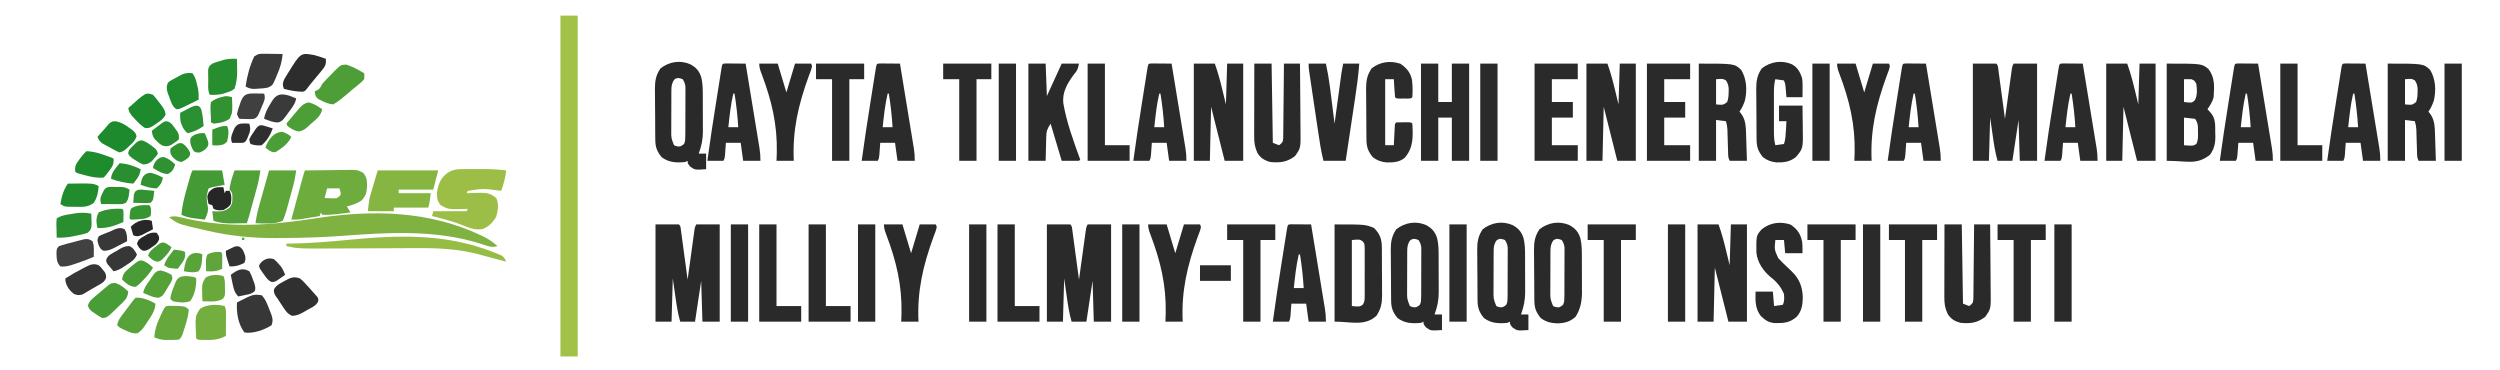 <svg width="257" height="38" viewBox="0 0 257 38" fill="none" xmlns="http://www.w3.org/2000/svg">
<path d="M57.613 1.604C58.2 1.604 58.786 1.604 59.39 1.604C59.39 13.167 59.39 24.73 59.39 36.643C58.804 36.643 58.217 36.643 57.613 36.643C57.613 25.08 57.613 13.517 57.613 1.604Z" fill="#A2C148"/>
<path d="M107.62 23.071C108.416 23.071 109.212 23.071 110.032 23.071C110.226 23.26 110.208 23.456 110.243 23.718C110.258 23.83 110.274 23.941 110.289 24.055C110.305 24.176 110.321 24.297 110.338 24.421C110.354 24.544 110.371 24.667 110.388 24.794C110.442 25.189 110.495 25.584 110.547 25.979C110.584 26.245 110.62 26.512 110.656 26.779C110.745 27.435 110.833 28.091 110.92 28.747C110.93 28.679 110.939 28.612 110.948 28.542C111.045 27.842 111.141 27.141 111.239 26.441C111.275 26.179 111.311 25.918 111.347 25.656C111.398 25.281 111.451 24.905 111.503 24.53C111.519 24.412 111.535 24.295 111.551 24.174C111.567 24.065 111.582 23.956 111.598 23.845C111.611 23.749 111.624 23.653 111.638 23.554C111.682 23.318 111.682 23.318 111.809 23.071C112.605 23.071 113.4 23.071 114.22 23.071C114.22 26.369 114.22 29.667 114.22 33.065C113.634 33.065 113.048 33.065 112.443 33.065C112.401 31.681 112.36 30.296 112.316 28.87C112.107 30.254 111.898 31.639 111.682 33.065C111.179 33.065 110.677 33.065 110.159 33.065C109.895 32.152 109.768 31.227 109.635 30.289C109.557 29.739 109.478 29.19 109.397 28.623C109.355 30.089 109.313 31.555 109.27 33.065C108.726 33.065 108.181 33.065 107.62 33.065C107.62 29.767 107.62 26.469 107.62 23.071Z" fill="#2A2A2A"/>
<path d="M67.386 23.071C68.182 23.071 68.978 23.071 69.798 23.071C69.992 23.26 69.974 23.456 70.009 23.718C70.024 23.83 70.039 23.941 70.055 24.055C70.071 24.176 70.087 24.297 70.104 24.421C70.12 24.544 70.137 24.667 70.154 24.794C70.208 25.189 70.261 25.584 70.313 25.979C70.349 26.245 70.385 26.512 70.422 26.779C70.51 27.435 70.599 28.091 70.686 28.747C70.695 28.679 70.705 28.612 70.714 28.542C70.811 27.842 70.907 27.141 71.005 26.441C71.041 26.179 71.077 25.918 71.113 25.656C71.164 25.281 71.216 24.905 71.269 24.53C71.285 24.412 71.301 24.295 71.317 24.174C71.332 24.065 71.348 23.956 71.363 23.845C71.377 23.749 71.39 23.653 71.403 23.554C71.448 23.318 71.448 23.318 71.575 23.071C72.37 23.071 73.166 23.071 73.986 23.071C73.986 26.369 73.986 29.667 73.986 33.065C73.4 33.065 72.813 33.065 72.209 33.065C72.167 31.681 72.126 30.296 72.082 28.87C71.873 30.254 71.663 31.639 71.448 33.065C70.945 33.065 70.442 33.065 69.925 33.065C69.661 32.152 69.534 31.227 69.401 30.289C69.323 29.739 69.244 29.19 69.163 28.623C69.121 30.089 69.079 31.555 69.036 33.065C68.492 33.065 67.947 33.065 67.386 33.065C67.386 29.767 67.386 26.469 67.386 23.071Z" fill="#2A2A2A"/>
<path d="M202.811 6.539C203.607 6.539 204.403 6.539 205.223 6.539C205.417 6.728 205.399 6.924 205.434 7.186C205.449 7.297 205.464 7.408 205.48 7.523C205.496 7.644 205.512 7.764 205.529 7.889C205.545 8.012 205.562 8.135 205.579 8.262C205.633 8.656 205.686 9.051 205.738 9.446C205.774 9.713 205.811 9.98 205.847 10.247C205.935 10.902 206.024 11.558 206.111 12.214C206.12 12.147 206.13 12.079 206.139 12.01C206.236 11.309 206.332 10.609 206.43 9.908C206.466 9.647 206.502 9.385 206.538 9.124C206.589 8.748 206.642 8.373 206.694 7.997C206.71 7.88 206.726 7.762 206.742 7.641C206.758 7.533 206.773 7.424 206.788 7.312C206.802 7.216 206.815 7.12 206.829 7.021C206.873 6.786 206.873 6.786 207 6.539C207.795 6.539 208.591 6.539 209.411 6.539C209.411 9.837 209.411 13.135 209.411 16.532C208.825 16.532 208.238 16.532 207.634 16.532C207.592 15.148 207.551 13.764 207.507 12.338C207.298 13.722 207.089 15.106 206.873 16.532C206.37 16.532 205.868 16.532 205.35 16.532C205.086 15.619 204.959 14.695 204.826 13.757C204.748 13.207 204.669 12.657 204.588 12.091C204.546 13.557 204.504 15.022 204.461 16.532C203.917 16.532 203.372 16.532 202.811 16.532C202.811 13.235 202.811 9.937 202.811 6.539Z" fill="#2A2A2A"/>
<path d="M49.419 24.182C49.503 24.221 49.587 24.261 49.674 24.302C50.23 24.573 50.675 24.89 51.14 25.292C50.705 25.437 50.453 25.392 50.02 25.252C49.901 25.214 49.782 25.177 49.66 25.138C49.47 25.077 49.47 25.077 49.276 25.015C44.649 23.583 39.819 23.903 35.045 24.254C33.094 24.394 31.152 24.457 29.197 24.465C28.928 24.466 28.66 24.468 28.392 24.471C25.957 24.49 23.604 24.255 21.235 23.696C21.037 23.652 21.037 23.652 20.834 23.607C18.296 23.024 18.296 23.024 17.379 22.331C17.791 22.201 18.059 22.219 18.477 22.318C18.593 22.344 18.709 22.37 18.828 22.398C19.014 22.441 19.014 22.441 19.204 22.485C23.728 23.484 27.934 23.144 32.475 22.439C38.239 21.549 44.082 21.652 49.419 24.182Z" fill="#7FB241"/>
<path d="M174.508 23.071C175.22 23.071 175.932 23.071 176.665 23.071C176.991 23.967 177.229 24.869 177.451 25.793C177.569 26.279 177.686 26.765 177.808 27.266C177.85 25.882 177.892 24.498 177.935 23.071C178.479 23.071 179.024 23.071 179.585 23.071C179.585 26.369 179.585 29.667 179.585 33.065C178.956 33.065 178.328 33.065 177.681 33.065C177.22 31.233 176.759 29.401 176.285 27.513C176.243 29.345 176.201 31.177 176.158 33.065C175.613 33.065 175.069 33.065 174.508 33.065C174.508 29.767 174.508 26.469 174.508 23.071Z" fill="#2A2A2A"/>
<path d="M216.519 6.539C217.231 6.539 217.943 6.539 218.676 6.539C219.001 7.434 219.239 8.337 219.462 9.261C219.579 9.747 219.697 10.233 219.819 10.734C219.86 9.349 219.902 7.965 219.945 6.539C220.49 6.539 221.034 6.539 221.595 6.539C221.595 9.837 221.595 13.135 221.595 16.532C220.967 16.532 220.339 16.532 219.692 16.532C219.231 14.7 218.77 12.868 218.295 10.98C218.254 12.813 218.212 14.645 218.169 16.532C217.624 16.532 217.08 16.532 216.519 16.532C216.519 13.235 216.519 9.937 216.519 6.539Z" fill="#2A2A2A"/>
<path d="M163.085 6.539C163.797 6.539 164.509 6.539 165.243 6.539C165.568 7.434 165.806 8.337 166.028 9.261C166.146 9.747 166.264 10.233 166.385 10.734C166.427 9.349 166.469 7.965 166.512 6.539C167.056 6.539 167.601 6.539 168.162 6.539C168.162 9.837 168.162 13.135 168.162 16.532C167.534 16.532 166.905 16.532 166.258 16.532C165.797 14.7 165.337 12.868 164.862 10.98C164.82 12.813 164.778 14.645 164.735 16.532C164.19 16.532 163.646 16.532 163.085 16.532C163.085 13.235 163.085 9.937 163.085 6.539Z" fill="#2A2A2A"/>
<path d="M122.724 6.539C123.436 6.539 124.148 6.539 124.882 6.539C125.207 7.434 125.445 8.337 125.667 9.261C125.785 9.747 125.902 10.233 126.024 10.734C126.066 9.349 126.108 7.965 126.151 6.539C126.695 6.539 127.24 6.539 127.801 6.539C127.801 9.837 127.801 13.135 127.801 16.532C127.172 16.532 126.544 16.532 125.897 16.532C125.436 14.7 124.975 12.868 124.501 10.98C124.459 12.813 124.417 14.645 124.374 16.532C123.829 16.532 123.285 16.532 122.724 16.532C122.724 13.235 122.724 9.937 122.724 6.539Z" fill="#2A2A2A"/>
<path d="M222.738 6.539C226.346 6.539 226.346 6.539 227.02 7.09C227.716 7.968 227.629 8.926 227.561 9.993C227.44 10.47 227.206 10.819 226.926 11.227C227.028 11.339 227.13 11.451 227.236 11.566C227.791 12.175 227.719 12.889 227.727 13.664C227.731 13.771 227.735 13.878 227.739 13.989C227.746 14.729 227.629 15.305 227.18 15.916C225.78 16.999 224.881 16.532 222.738 16.532C222.738 13.235 222.738 9.937 222.738 6.539ZM224.515 8.143C224.515 8.916 224.515 9.69 224.515 10.487C225.345 10.581 225.345 10.581 225.646 10.283C225.9 9.75 225.863 9.209 225.784 8.636C225.606 8.288 225.606 8.288 225.276 8.143C225.025 8.143 224.774 8.143 224.515 8.143ZM224.515 12.091C224.515 13.027 224.515 13.964 224.515 14.929C225.426 15.003 225.426 15.003 225.781 14.805C225.989 14.409 225.96 14.005 225.95 13.571C225.951 13.482 225.951 13.393 225.952 13.301C225.947 12.834 225.929 12.611 225.657 12.214C225.28 12.174 224.903 12.133 224.515 12.091Z" fill="#2A2A2A"/>
<path d="M155.525 23.156C156.118 23.494 156.416 23.843 156.622 24.487C156.779 25.13 156.778 25.764 156.777 26.421C156.777 26.551 156.778 26.681 156.779 26.814C156.779 27.088 156.779 27.361 156.779 27.635C156.778 28.051 156.781 28.466 156.785 28.882C156.785 29.149 156.785 29.416 156.785 29.683C156.786 29.805 156.787 29.928 156.788 30.055C156.783 30.868 156.642 31.559 156.358 32.325C156.609 32.325 156.861 32.325 157.12 32.325C157.12 32.854 157.12 33.383 157.12 33.929C155.953 34.004 155.953 34.004 155.454 33.636C155.216 33.312 155.216 33.312 155.216 33.065C155.09 33.126 155.09 33.126 154.962 33.188C154.068 33.278 153.281 33.242 152.55 32.695C152.068 32.105 151.901 31.656 151.893 30.913C151.892 30.775 151.89 30.637 151.888 30.496C151.887 30.347 151.886 30.198 151.886 30.045C151.884 29.891 151.883 29.738 151.882 29.58C151.881 29.256 151.879 28.931 151.878 28.606C151.877 28.274 151.875 27.942 151.87 27.611C151.865 27.132 151.863 26.653 151.862 26.174C151.859 26.026 151.857 25.878 151.855 25.727C151.857 24.865 151.936 24.293 152.423 23.565C153.321 22.87 154.46 22.673 155.525 23.156ZM153.851 24.706C153.581 25.074 153.549 25.397 153.547 25.834C153.546 25.943 153.546 26.052 153.545 26.165C153.545 26.282 153.545 26.4 153.544 26.521C153.544 26.642 153.544 26.764 153.543 26.889C153.542 27.145 153.542 27.402 153.542 27.658C153.542 28.05 153.54 28.442 153.537 28.834C153.537 29.084 153.537 29.333 153.536 29.582C153.536 29.7 153.535 29.817 153.534 29.937C153.529 30.73 153.529 30.73 153.82 31.461C154.124 31.594 154.124 31.594 154.454 31.584C154.866 31.372 154.866 31.372 154.962 30.968C154.974 30.779 154.979 30.59 154.98 30.401C154.981 30.287 154.982 30.172 154.983 30.054C154.983 29.931 154.983 29.807 154.983 29.68C154.984 29.553 154.984 29.426 154.984 29.295C154.985 29.027 154.985 28.758 154.985 28.489C154.986 28.078 154.988 27.667 154.99 27.255C154.991 26.994 154.991 26.733 154.991 26.473C154.992 26.288 154.992 26.288 154.994 26.099C154.993 25.985 154.993 25.87 154.993 25.751C154.993 25.651 154.993 25.55 154.993 25.446C154.958 25.135 154.882 24.938 154.708 24.675C154.344 24.539 154.177 24.48 153.851 24.706Z" fill="#2A2A2A"/>
<path d="M146.641 23.156C147.233 23.494 147.531 23.843 147.738 24.487C147.894 25.13 147.893 25.764 147.892 26.421C147.893 26.551 147.894 26.681 147.894 26.814C147.895 27.088 147.895 27.361 147.894 27.635C147.894 28.051 147.897 28.466 147.9 28.882C147.9 29.149 147.9 29.416 147.9 29.683C147.902 29.805 147.903 29.928 147.904 30.055C147.898 30.868 147.757 31.559 147.473 32.325C147.725 32.325 147.976 32.325 148.235 32.325C148.235 32.854 148.235 33.383 148.235 33.929C147.068 34.004 147.068 34.004 146.569 33.636C146.331 33.312 146.331 33.312 146.331 33.065C146.206 33.126 146.206 33.126 146.077 33.188C145.183 33.278 144.396 33.242 143.666 32.695C143.183 32.105 143.016 31.656 143.009 30.913C143.007 30.775 143.006 30.637 143.004 30.496C143.003 30.347 143.002 30.198 143.001 30.045C143 29.891 142.999 29.738 142.998 29.58C142.996 29.256 142.995 28.931 142.994 28.606C142.993 28.274 142.99 27.942 142.986 27.611C142.981 27.132 142.978 26.653 142.977 26.174C142.975 26.026 142.973 25.878 142.97 25.727C142.973 24.865 143.052 24.293 143.539 23.565C144.437 22.87 145.575 22.673 146.641 23.156ZM144.967 24.706C144.697 25.074 144.665 25.397 144.663 25.834C144.662 25.943 144.661 26.052 144.66 26.165C144.66 26.282 144.66 26.4 144.66 26.521C144.659 26.642 144.659 26.764 144.659 26.889C144.658 27.145 144.658 27.402 144.658 27.658C144.657 28.05 144.655 28.442 144.653 28.834C144.652 29.084 144.652 29.333 144.652 29.582C144.651 29.7 144.65 29.817 144.649 29.937C144.644 30.73 144.644 30.73 144.935 31.461C145.24 31.594 145.24 31.594 145.57 31.584C145.982 31.372 145.982 31.372 146.077 30.968C146.09 30.779 146.095 30.59 146.096 30.401C146.097 30.287 146.097 30.172 146.098 30.054C146.098 29.931 146.099 29.807 146.099 29.68C146.099 29.553 146.1 29.426 146.1 29.295C146.101 29.027 146.101 28.758 146.101 28.489C146.101 28.078 146.103 27.667 146.106 27.255C146.106 26.994 146.106 26.733 146.107 26.473C146.108 26.288 146.108 26.288 146.109 26.099C146.109 25.985 146.109 25.87 146.108 25.751C146.108 25.651 146.109 25.55 146.109 25.446C146.073 25.135 145.998 24.938 145.823 24.675C145.46 24.539 145.292 24.48 144.967 24.706Z" fill="#2A2A2A"/>
<path d="M70.996 6.624C71.588 6.962 71.886 7.31 72.093 7.955C72.249 8.597 72.248 9.231 72.247 9.888C72.248 10.018 72.249 10.148 72.249 10.282C72.25 10.556 72.25 10.829 72.249 11.103C72.249 11.518 72.252 11.934 72.255 12.349C72.255 12.616 72.255 12.883 72.255 13.15C72.257 13.273 72.258 13.396 72.259 13.522C72.253 14.336 72.112 15.027 71.829 15.792C72.08 15.792 72.331 15.792 72.59 15.792C72.59 16.322 72.59 16.851 72.59 17.396C71.423 17.472 71.423 17.472 70.924 17.103C70.686 16.779 70.686 16.779 70.686 16.532C70.561 16.593 70.561 16.593 70.432 16.656C69.538 16.745 68.751 16.71 68.021 16.162C67.538 15.573 67.371 15.123 67.364 14.38C67.362 14.242 67.361 14.105 67.359 13.963C67.358 13.814 67.357 13.665 67.356 13.512C67.355 13.359 67.354 13.206 67.353 13.048C67.351 12.723 67.35 12.398 67.349 12.074C67.348 11.742 67.345 11.41 67.341 11.078C67.335 10.599 67.334 10.12 67.332 9.641C67.33 9.494 67.328 9.346 67.325 9.194C67.328 8.332 67.407 7.761 67.894 7.032C68.792 6.338 69.93 6.141 70.996 6.624ZM69.322 8.174C69.052 8.541 69.02 8.865 69.018 9.302C69.017 9.411 69.016 9.52 69.015 9.632C69.015 9.75 69.015 9.868 69.015 9.989C69.014 10.11 69.014 10.231 69.014 10.356C69.013 10.613 69.013 10.869 69.013 11.126C69.012 11.518 69.01 11.91 69.008 12.302C69.007 12.551 69.007 12.801 69.007 13.05C69.006 13.167 69.005 13.284 69.004 13.405C68.999 14.198 68.999 14.198 69.29 14.929C69.595 15.062 69.595 15.062 69.925 15.052C70.337 14.839 70.337 14.839 70.432 14.435C70.445 14.246 70.45 14.057 70.451 13.869C70.452 13.754 70.452 13.64 70.453 13.522C70.453 13.398 70.454 13.275 70.454 13.148C70.454 13.021 70.454 12.894 70.455 12.763C70.456 12.494 70.456 12.226 70.456 11.957C70.456 11.546 70.458 11.134 70.461 10.723C70.461 10.462 70.462 10.201 70.462 9.94C70.463 9.755 70.463 9.755 70.464 9.567C70.464 9.452 70.464 9.337 70.463 9.219C70.463 9.118 70.463 9.017 70.464 8.913C70.428 8.602 70.353 8.405 70.178 8.143C69.815 8.007 69.647 7.948 69.322 8.174Z" fill="#2A2A2A"/>
<path d="M245.457 6.539C249.116 6.539 249.116 6.539 249.812 7.179C250.381 8.102 250.446 9.285 250.203 10.322C250.059 10.758 249.908 11.091 249.645 11.474C249.726 11.581 249.807 11.688 249.891 11.798C250.295 12.441 250.296 13.068 250.32 13.809C250.325 13.969 250.331 14.128 250.336 14.291C250.341 14.457 250.346 14.624 250.351 14.79C250.357 14.959 250.362 15.128 250.368 15.297C250.381 15.709 250.394 16.12 250.407 16.532C249.82 16.532 249.234 16.532 248.63 16.532C248.458 16.198 248.478 15.924 248.467 15.55C248.462 15.403 248.458 15.256 248.453 15.104C248.448 14.949 248.444 14.795 248.439 14.636C248.431 14.331 248.421 14.027 248.412 13.723C248.408 13.587 248.404 13.452 248.4 13.312C248.38 13.009 248.338 12.751 248.249 12.461C247.914 12.42 247.579 12.38 247.234 12.338C247.234 13.722 247.234 15.106 247.234 16.532C246.647 16.532 246.061 16.532 245.457 16.532C245.457 13.235 245.457 9.937 245.457 6.539ZM247.234 8.143C247.234 8.998 247.234 9.853 247.234 10.734C247.966 10.802 247.966 10.802 248.376 10.487C248.505 10.111 248.524 9.84 248.527 9.446C248.529 9.271 248.529 9.271 248.532 9.092C248.502 8.75 248.44 8.552 248.249 8.266C247.929 8.088 247.929 8.088 247.234 8.143Z" fill="#2A2A2A"/>
<path d="M174.635 6.539C178.294 6.539 178.294 6.539 178.99 7.179C179.559 8.102 179.624 9.285 179.381 10.322C179.237 10.758 179.086 11.091 178.823 11.474C178.904 11.581 178.985 11.688 179.069 11.798C179.473 12.441 179.474 13.068 179.498 13.809C179.503 13.969 179.509 14.128 179.514 14.291C179.519 14.457 179.524 14.624 179.529 14.79C179.535 14.959 179.54 15.128 179.546 15.297C179.559 15.709 179.572 16.12 179.585 16.532C178.998 16.532 178.412 16.532 177.808 16.532C177.636 16.198 177.656 15.924 177.645 15.55C177.64 15.403 177.636 15.256 177.631 15.104C177.626 14.949 177.622 14.795 177.617 14.636C177.609 14.331 177.599 14.027 177.59 13.723C177.586 13.587 177.582 13.452 177.578 13.312C177.558 13.009 177.516 12.751 177.427 12.461C177.092 12.42 176.757 12.38 176.412 12.338C176.412 13.722 176.412 15.106 176.412 16.532C175.825 16.532 175.239 16.532 174.635 16.532C174.635 13.235 174.635 9.937 174.635 6.539ZM176.412 8.143C176.412 8.998 176.412 9.853 176.412 10.734C177.144 10.802 177.144 10.802 177.554 10.487C177.683 10.111 177.702 9.84 177.705 9.446C177.707 9.271 177.707 9.271 177.71 9.092C177.68 8.75 177.618 8.552 177.427 8.266C177.107 8.088 177.107 8.088 176.412 8.143Z" fill="#2A2A2A"/>
<path d="M137.193 23.071C140.366 23.071 140.366 23.071 141.254 23.442C141.824 24.01 142.046 24.566 142.053 25.353C142.054 25.485 142.056 25.618 142.058 25.755C142.058 25.897 142.058 26.039 142.059 26.185C142.059 26.333 142.06 26.48 142.061 26.632C142.062 26.944 142.063 27.255 142.063 27.567C142.063 28.042 142.068 28.517 142.073 28.992C142.074 29.296 142.074 29.599 142.074 29.902C142.076 30.043 142.078 30.185 142.08 30.33C142.075 31.178 141.977 31.728 141.508 32.448C140.327 33.567 138.878 33.065 137.193 33.065C137.193 29.767 137.193 26.469 137.193 23.071ZM138.97 24.675C138.97 26.915 138.97 29.154 138.97 31.461C139.781 31.538 139.781 31.538 140.101 31.313C140.28 31.025 140.287 30.835 140.288 30.5C140.289 30.38 140.291 30.26 140.292 30.137C140.291 30.008 140.29 29.878 140.29 29.745C140.29 29.613 140.29 29.48 140.291 29.343C140.291 29.062 140.29 28.781 140.289 28.5C140.287 28.07 140.289 27.639 140.291 27.209C140.291 26.936 140.29 26.664 140.29 26.391C140.29 26.262 140.291 26.133 140.292 26C140.291 25.88 140.289 25.76 140.288 25.637C140.288 25.531 140.288 25.426 140.287 25.317C140.256 25.042 140.256 25.042 140.101 24.823C139.781 24.599 139.781 24.599 138.97 24.675Z" fill="#2A2A2A"/>
<path d="M146.077 6.539C146.664 6.539 147.25 6.539 147.854 6.539C147.854 7.842 147.854 9.145 147.854 10.487C148.315 10.487 148.776 10.487 149.25 10.487C149.25 9.184 149.25 7.881 149.25 6.539C149.837 6.539 150.423 6.539 151.027 6.539C151.027 9.837 151.027 13.135 151.027 16.532C150.441 16.532 149.855 16.532 149.25 16.532C149.25 15.067 149.25 13.601 149.25 12.091C148.79 12.091 148.329 12.091 147.854 12.091C147.854 13.557 147.854 15.022 147.854 16.532C147.268 16.532 146.682 16.532 146.077 16.532C146.077 13.235 146.077 9.937 146.077 6.539Z" fill="#2A2A2A"/>
<path d="M105.717 6.539C106.303 6.539 106.889 6.539 107.493 6.539C107.535 7.638 107.577 8.738 107.62 9.87C108.123 8.771 108.626 7.672 109.143 6.539C109.73 6.539 110.316 6.539 110.92 6.539C110.799 7.131 110.752 7.246 110.385 7.674C109.721 8.578 109.194 9.463 109.306 10.6C109.649 12.583 110.359 14.518 111.047 16.409C111.005 16.45 110.963 16.491 110.92 16.532C110.334 16.532 109.748 16.532 109.143 16.532C108.578 14.639 108.578 14.639 108.001 12.708C107.637 13.298 107.572 13.446 107.555 14.087C107.551 14.229 107.546 14.372 107.542 14.519C107.537 14.741 107.537 14.741 107.533 14.967C107.529 15.117 107.524 15.268 107.52 15.422C107.51 15.792 107.501 16.162 107.493 16.532C106.907 16.532 106.321 16.532 105.717 16.532C105.717 13.235 105.717 9.937 105.717 6.539Z" fill="#2A2A2A"/>
<path d="M161.363 23.156C161.956 23.494 162.254 23.842 162.461 24.487C162.617 25.131 162.616 25.767 162.615 26.425C162.616 26.555 162.616 26.686 162.617 26.82C162.618 27.094 162.618 27.368 162.617 27.642C162.617 28.059 162.62 28.476 162.623 28.893C162.623 29.16 162.623 29.427 162.623 29.695C162.624 29.818 162.626 29.942 162.627 30.069C162.621 30.989 162.47 31.764 161.974 32.556C161.404 33.079 160.874 33.211 160.11 33.242C159.443 33.222 158.922 33.095 158.389 32.695C157.906 32.105 157.739 31.656 157.732 30.913C157.73 30.775 157.728 30.637 157.727 30.496C157.726 30.347 157.725 30.198 157.724 30.045C157.723 29.891 157.722 29.738 157.721 29.58C157.719 29.256 157.718 28.931 157.717 28.606C157.716 28.274 157.713 27.942 157.709 27.611C157.703 27.132 157.701 26.653 157.7 26.174C157.698 26.026 157.696 25.878 157.693 25.727C157.696 24.865 157.775 24.293 158.262 23.565C159.16 22.87 160.298 22.673 161.363 23.156ZM159.69 24.706C159.42 25.074 159.388 25.397 159.386 25.834C159.385 25.943 159.384 26.052 159.383 26.165C159.383 26.282 159.383 26.4 159.383 26.521C159.382 26.642 159.382 26.764 159.382 26.889C159.381 27.145 159.381 27.402 159.381 27.658C159.38 28.05 159.378 28.442 159.376 28.834C159.375 29.084 159.375 29.333 159.375 29.582C159.374 29.7 159.373 29.817 159.372 29.937C159.367 30.73 159.367 30.73 159.658 31.461C159.963 31.594 159.963 31.594 160.293 31.584C160.705 31.372 160.705 31.372 160.8 30.968C160.812 30.779 160.818 30.59 160.819 30.401C160.819 30.287 160.82 30.172 160.821 30.054C160.821 29.931 160.821 29.807 160.822 29.68C160.822 29.553 160.822 29.426 160.823 29.295C160.823 29.027 160.824 28.758 160.824 28.489C160.824 28.078 160.826 27.667 160.829 27.255C160.829 26.994 160.829 26.733 160.829 26.473C160.831 26.288 160.831 26.288 160.832 26.099C160.832 25.985 160.831 25.87 160.831 25.751C160.831 25.651 160.831 25.55 160.832 25.446C160.796 25.135 160.721 24.938 160.546 24.675C160.183 24.539 160.015 24.48 159.69 24.706Z" fill="#2A2A2A"/>
<path d="M199.892 23.071C200.478 23.071 201.065 23.071 201.669 23.071C201.711 25.759 201.753 28.446 201.796 31.214C202.005 31.296 202.215 31.377 202.43 31.461C202.634 31.324 202.634 31.324 202.811 31.091C202.871 30.73 202.871 30.73 202.866 30.313C202.868 30.152 202.871 29.992 202.874 29.826C202.874 29.651 202.875 29.476 202.876 29.3C202.878 29.121 202.88 28.942 202.883 28.763C202.889 28.291 202.893 27.82 202.896 27.348C202.9 26.867 202.906 26.385 202.911 25.904C202.922 24.96 202.931 24.016 202.938 23.071C203.483 23.071 204.027 23.071 204.588 23.071C204.599 24.164 204.609 25.257 204.614 26.35C204.617 26.858 204.621 27.365 204.626 27.873C204.632 28.363 204.635 28.854 204.636 29.344C204.637 29.53 204.639 29.717 204.642 29.904C204.668 31.739 204.668 31.739 204.08 32.571C203.27 33.199 202.55 33.282 201.542 33.188C200.941 33.028 200.541 32.786 200.217 32.263C199.935 31.648 199.876 31.198 199.877 30.523C199.877 30.442 199.877 30.361 199.877 30.278C199.878 30.013 199.879 29.747 199.88 29.481C199.88 29.297 199.88 29.112 199.88 28.927C199.881 28.442 199.882 27.957 199.883 27.472C199.884 26.977 199.885 26.481 199.886 25.986C199.887 25.014 199.889 24.043 199.892 23.071Z" fill="#2A2A2A"/>
<path d="M128.943 6.539C129.53 6.539 130.116 6.539 130.72 6.539C130.762 9.226 130.804 11.913 130.847 14.682C131.056 14.763 131.266 14.845 131.482 14.929C131.685 14.792 131.685 14.792 131.862 14.558C131.923 14.197 131.923 14.197 131.917 13.78C131.92 13.62 131.922 13.459 131.925 13.294C131.926 13.118 131.927 12.943 131.927 12.768C131.929 12.589 131.932 12.409 131.934 12.23C131.94 11.759 131.944 11.287 131.947 10.816C131.951 10.334 131.957 9.853 131.963 9.372C131.974 8.427 131.982 7.483 131.989 6.539C132.534 6.539 133.078 6.539 133.639 6.539C133.651 7.632 133.66 8.725 133.666 9.818C133.668 10.325 133.672 10.833 133.678 11.34C133.683 11.831 133.686 12.321 133.687 12.812C133.688 12.998 133.69 13.184 133.693 13.371C133.719 15.206 133.719 15.206 133.132 16.039C132.321 16.666 131.601 16.75 130.593 16.656C129.992 16.495 129.592 16.253 129.268 15.73C128.986 15.116 128.927 14.665 128.929 13.99C128.929 13.91 128.929 13.829 128.929 13.746C128.929 13.48 128.93 13.214 128.931 12.949C128.931 12.764 128.931 12.579 128.931 12.395C128.932 11.91 128.933 11.425 128.934 10.939C128.936 10.444 128.936 9.949 128.937 9.453C128.938 8.482 128.941 7.51 128.943 6.539Z" fill="#2A2A2A"/>
<path d="M184.209 6.608C184.788 6.932 185.033 7.38 185.245 7.991C185.318 8.382 185.308 8.763 185.304 9.161C185.303 9.317 185.302 9.472 185.301 9.633C185.299 9.752 185.298 9.871 185.296 9.993C184.752 9.993 184.207 9.993 183.646 9.993C183.603 9.481 183.603 9.481 183.559 8.969C183.53 8.625 183.53 8.625 183.392 8.266C183.099 8.225 182.806 8.185 182.504 8.143C182.336 8.761 182.359 9.378 182.36 10.013C182.36 10.134 182.36 10.255 182.36 10.379C182.36 10.634 182.36 10.889 182.36 11.144C182.361 11.534 182.36 11.924 182.36 12.314C182.36 12.562 182.36 12.81 182.36 13.059C182.36 13.175 182.36 13.291 182.359 13.411C182.361 13.932 182.366 14.421 182.504 14.928C182.944 14.867 182.944 14.867 183.392 14.805C183.549 14.347 183.564 13.903 183.591 13.425C183.596 13.332 183.602 13.24 183.607 13.145C183.621 12.917 183.634 12.689 183.646 12.461C183.395 12.461 183.144 12.461 182.885 12.461C182.885 11.932 182.885 11.402 182.885 10.857C183.68 10.857 184.476 10.857 185.296 10.857C185.305 11.401 185.313 11.945 185.317 12.49C185.319 12.674 185.322 12.859 185.325 13.044C185.364 15.265 185.364 15.265 184.614 16.147C183.978 16.647 183.401 16.711 182.604 16.694C182.07 16.636 181.66 16.482 181.235 16.162C180.752 15.573 180.585 15.123 180.578 14.38C180.576 14.242 180.574 14.105 180.573 13.963C180.572 13.814 180.571 13.665 180.57 13.512C180.569 13.359 180.568 13.206 180.567 13.048C180.565 12.723 180.564 12.398 180.563 12.074C180.561 11.742 180.559 11.41 180.555 11.078C180.549 10.599 180.547 10.12 180.546 9.641C180.544 9.494 180.542 9.346 180.539 9.194C180.542 8.332 180.621 7.761 181.108 7.032C182.005 6.338 183.137 6.15 184.209 6.608Z" fill="#2A2A2A"/>
<path d="M132.721 23.057C132.816 23.058 132.911 23.059 133.009 23.059C133.112 23.06 133.214 23.06 133.32 23.061C133.428 23.062 133.536 23.063 133.647 23.064C133.756 23.064 133.864 23.065 133.976 23.065C134.244 23.067 134.513 23.069 134.781 23.071C134.981 24.283 135.179 25.495 135.377 26.707C135.469 27.27 135.561 27.833 135.654 28.395C135.743 28.938 135.832 29.482 135.92 30.025C135.954 30.232 135.988 30.439 136.022 30.646C136.07 30.936 136.118 31.227 136.165 31.517C136.179 31.603 136.193 31.688 136.208 31.776C136.279 32.218 136.305 32.614 136.305 33.065C135.718 33.065 135.132 33.065 134.528 33.065C134.444 32.454 134.36 31.843 134.274 31.214C133.771 31.214 133.269 31.214 132.751 31.214C132.743 31.327 132.735 31.44 132.727 31.556C132.717 31.703 132.706 31.85 132.695 32.001C132.685 32.147 132.675 32.293 132.664 32.443C132.624 32.818 132.624 32.818 132.497 33.065C131.952 33.065 131.408 33.065 130.847 33.065C131.117 31.071 131.42 29.083 131.737 27.095C131.803 26.685 131.868 26.274 131.932 25.863C131.995 25.468 132.058 25.072 132.121 24.677C132.144 24.529 132.167 24.382 132.191 24.23C132.213 24.096 132.234 23.961 132.257 23.823C132.276 23.704 132.294 23.585 132.314 23.463C132.394 23.078 132.394 23.078 132.721 23.057ZM133.512 26.156C133.247 27.298 133.127 28.448 133.005 29.61C133.34 29.61 133.675 29.61 134.02 29.61C133.951 28.445 133.825 27.309 133.639 26.156C133.597 26.156 133.555 26.156 133.512 26.156Z" fill="#2B2B2B"/>
<path d="M241.112 6.525C241.207 6.526 241.302 6.526 241.4 6.527C241.502 6.527 241.605 6.528 241.711 6.528C241.819 6.529 241.927 6.53 242.038 6.531C242.146 6.532 242.255 6.532 242.366 6.533C242.635 6.534 242.903 6.537 243.172 6.539C243.371 7.751 243.57 8.963 243.768 10.175C243.86 10.737 243.952 11.3 244.044 11.863C244.134 12.406 244.223 12.949 244.311 13.492C244.345 13.7 244.379 13.907 244.413 14.114C244.461 14.404 244.508 14.694 244.555 14.985C244.57 15.07 244.584 15.156 244.599 15.244C244.669 15.685 244.695 16.082 244.695 16.532C244.109 16.532 243.522 16.532 242.918 16.532C242.834 15.922 242.751 15.311 242.664 14.682C242.162 14.682 241.659 14.682 241.141 14.682C241.134 14.795 241.126 14.908 241.118 15.024C241.107 15.171 241.097 15.317 241.086 15.468C241.076 15.614 241.065 15.76 241.055 15.911C241.014 16.286 241.014 16.286 240.888 16.532C240.343 16.532 239.799 16.532 239.238 16.532C239.508 14.539 239.811 12.55 240.128 10.563C240.194 10.152 240.258 9.742 240.323 9.331C240.386 8.935 240.449 8.54 240.512 8.144C240.535 7.997 240.558 7.849 240.582 7.698C240.603 7.563 240.625 7.429 240.647 7.29C240.666 7.171 240.685 7.053 240.705 6.931C240.785 6.545 240.785 6.545 241.112 6.525ZM241.903 9.623C241.638 10.765 241.518 11.915 241.395 13.078C241.73 13.078 242.065 13.078 242.411 13.078C242.341 11.913 242.215 10.776 242.03 9.623C241.988 9.623 241.946 9.623 241.903 9.623Z" fill="#2B2B2B"/>
<path d="M230.069 6.525C230.164 6.526 230.26 6.526 230.357 6.527C230.46 6.527 230.563 6.528 230.669 6.528C230.776 6.529 230.884 6.53 230.996 6.531C231.104 6.532 231.212 6.532 231.324 6.533C231.593 6.534 231.861 6.537 232.13 6.539C232.329 7.751 232.528 8.963 232.726 10.175C232.818 10.737 232.91 11.3 233.002 11.863C233.092 12.406 233.18 12.949 233.269 13.492C233.303 13.7 233.337 13.907 233.371 14.114C233.419 14.404 233.466 14.694 233.513 14.985C233.527 15.07 233.542 15.156 233.556 15.244C233.627 15.685 233.653 16.082 233.653 16.532C233.067 16.532 232.48 16.532 231.876 16.532C231.792 15.922 231.708 15.311 231.622 14.682C231.12 14.682 230.617 14.682 230.099 14.682C230.091 14.795 230.084 14.908 230.076 15.024C230.065 15.171 230.055 15.317 230.044 15.468C230.033 15.614 230.023 15.76 230.012 15.911C229.972 16.286 229.972 16.286 229.845 16.532C229.301 16.532 228.756 16.532 228.195 16.532C228.466 14.539 228.769 12.55 229.086 10.563C229.151 10.152 229.216 9.742 229.281 9.331C229.343 8.935 229.406 8.54 229.469 8.144C229.493 7.997 229.516 7.849 229.54 7.698C229.561 7.563 229.583 7.429 229.605 7.29C229.624 7.171 229.643 7.053 229.662 6.931C229.743 6.545 229.743 6.545 230.069 6.525ZM230.861 9.623C230.595 10.765 230.475 11.915 230.353 13.078C230.688 13.078 231.023 13.078 231.368 13.078C231.299 11.913 231.173 10.776 230.988 9.623C230.946 9.623 230.904 9.623 230.861 9.623Z" fill="#2B2B2B"/>
<path d="M212.047 6.525C212.142 6.526 212.237 6.526 212.335 6.527C212.437 6.527 212.54 6.528 212.646 6.528C212.754 6.529 212.862 6.53 212.973 6.531C213.081 6.532 213.19 6.532 213.301 6.533C213.57 6.534 213.839 6.537 214.107 6.539C214.306 7.751 214.505 8.963 214.703 10.175C214.795 10.737 214.887 11.3 214.979 11.863C215.069 12.406 215.158 12.949 215.246 13.492C215.28 13.7 215.314 13.907 215.348 14.114C215.396 14.404 215.443 14.694 215.49 14.985C215.505 15.07 215.519 15.156 215.534 15.244C215.604 15.685 215.63 16.082 215.63 16.532C215.044 16.532 214.457 16.532 213.853 16.532C213.77 15.922 213.686 15.311 213.599 14.682C213.097 14.682 212.594 14.682 212.076 14.682C212.069 14.795 212.061 14.908 212.053 15.024C212.042 15.171 212.032 15.317 212.021 15.468C212.011 15.614 212 15.76 211.99 15.911C211.95 16.286 211.95 16.286 211.823 16.532C211.278 16.532 210.734 16.532 210.173 16.532C210.443 14.539 210.746 12.55 211.063 10.563C211.129 10.152 211.194 9.742 211.258 9.331C211.321 8.935 211.384 8.54 211.447 8.144C211.47 7.997 211.493 7.849 211.517 7.698C211.539 7.563 211.56 7.429 211.582 7.29C211.601 7.171 211.62 7.053 211.64 6.931C211.72 6.545 211.72 6.545 212.047 6.525ZM212.838 9.623C212.573 10.765 212.453 11.915 212.33 13.078C212.665 13.078 213 13.078 213.346 13.078C213.276 11.913 213.151 10.776 212.965 9.623C212.923 9.623 212.881 9.623 212.838 9.623Z" fill="#2B2B2B"/>
<path d="M195.928 6.525C196.023 6.526 196.118 6.526 196.216 6.527C196.318 6.527 196.421 6.528 196.527 6.528C196.635 6.529 196.743 6.53 196.854 6.531C196.962 6.532 197.071 6.532 197.182 6.533C197.451 6.534 197.72 6.537 197.988 6.539C198.187 7.751 198.386 8.963 198.584 10.175C198.676 10.737 198.768 11.3 198.861 11.863C198.95 12.406 199.039 12.949 199.127 13.492C199.161 13.7 199.195 13.907 199.229 14.114C199.277 14.404 199.324 14.694 199.372 14.985C199.386 15.07 199.4 15.156 199.415 15.244C199.486 15.685 199.511 16.082 199.511 16.532C198.925 16.532 198.339 16.532 197.734 16.532C197.651 15.922 197.567 15.311 197.481 14.682C196.978 14.682 196.475 14.682 195.958 14.682C195.95 14.795 195.942 14.908 195.934 15.024C195.924 15.171 195.913 15.317 195.902 15.468C195.892 15.614 195.881 15.76 195.871 15.911C195.831 16.286 195.831 16.286 195.704 16.532C195.159 16.532 194.615 16.532 194.054 16.532C194.324 14.539 194.627 12.55 194.944 10.563C195.01 10.152 195.075 9.742 195.139 9.331C195.202 8.935 195.265 8.54 195.328 8.144C195.351 7.997 195.374 7.849 195.398 7.698C195.42 7.563 195.441 7.429 195.464 7.29C195.482 7.171 195.501 7.053 195.521 6.931C195.601 6.545 195.601 6.545 195.928 6.525ZM196.719 9.623C196.454 10.765 196.334 11.915 196.211 13.078C196.546 13.078 196.882 13.078 197.227 13.078C197.158 11.913 197.032 10.776 196.846 9.623C196.804 9.623 196.762 9.623 196.719 9.623Z" fill="#2B2B2B"/>
<path d="M118.379 6.525C118.474 6.526 118.569 6.526 118.667 6.527C118.77 6.527 118.872 6.528 118.978 6.528C119.086 6.529 119.194 6.53 119.305 6.531C119.413 6.532 119.522 6.532 119.634 6.533C119.902 6.534 120.171 6.537 120.439 6.539C120.639 7.751 120.837 8.963 121.035 10.175C121.127 10.737 121.219 11.3 121.312 11.863C121.401 12.406 121.49 12.949 121.578 13.492C121.612 13.7 121.646 13.907 121.68 14.114C121.728 14.404 121.776 14.694 121.823 14.985C121.837 15.07 121.851 15.156 121.866 15.244C121.937 15.685 121.962 16.082 121.962 16.532C121.376 16.532 120.79 16.532 120.186 16.532C120.102 15.922 120.018 15.311 119.932 14.682C119.429 14.682 118.927 14.682 118.409 14.682C118.401 14.795 118.393 14.908 118.385 15.024C118.375 15.171 118.364 15.317 118.353 15.468C118.343 15.614 118.333 15.76 118.322 15.911C118.282 16.286 118.282 16.286 118.155 16.532C117.61 16.532 117.066 16.532 116.505 16.532C116.775 14.539 117.078 12.55 117.395 10.563C117.461 10.152 117.526 9.742 117.59 9.331C117.653 8.935 117.716 8.54 117.779 8.144C117.802 7.997 117.825 7.849 117.849 7.698C117.871 7.563 117.892 7.429 117.915 7.29C117.934 7.171 117.952 7.053 117.972 6.931C118.052 6.545 118.052 6.545 118.379 6.525ZM119.17 9.623C118.905 10.765 118.785 11.915 118.663 13.078C118.998 13.078 119.333 13.078 119.678 13.078C119.609 11.913 119.483 10.776 119.297 9.623C119.255 9.623 119.213 9.623 119.17 9.623Z" fill="#2B2B2B"/>
<path d="M90.456 6.525C90.551 6.526 90.646 6.526 90.744 6.527C90.847 6.527 90.95 6.528 91.055 6.528C91.163 6.529 91.271 6.53 91.382 6.531C91.491 6.532 91.599 6.532 91.711 6.533C91.979 6.534 92.248 6.537 92.517 6.539C92.716 7.751 92.914 8.963 93.112 10.175C93.204 10.737 93.296 11.3 93.389 11.863C93.478 12.406 93.567 12.949 93.656 13.492C93.689 13.7 93.723 13.907 93.758 14.114C93.805 14.404 93.853 14.694 93.9 14.985C93.914 15.07 93.928 15.156 93.943 15.244C94.014 15.685 94.04 16.082 94.04 16.532C93.453 16.532 92.867 16.532 92.263 16.532C92.179 15.922 92.095 15.311 92.009 14.682C91.506 14.682 91.004 14.682 90.486 14.682C90.478 14.795 90.471 14.908 90.463 15.024C90.452 15.171 90.441 15.317 90.43 15.468C90.42 15.614 90.41 15.76 90.399 15.911C90.359 16.286 90.359 16.286 90.232 16.532C89.688 16.532 89.143 16.532 88.582 16.532C88.852 14.539 89.155 12.55 89.473 10.563C89.538 10.152 89.603 9.742 89.668 9.331C89.73 8.935 89.793 8.54 89.856 8.144C89.879 7.997 89.903 7.849 89.926 7.698C89.948 7.563 89.97 7.429 89.992 7.29C90.011 7.171 90.03 7.053 90.049 6.931C90.129 6.545 90.129 6.545 90.456 6.525ZM91.247 9.623C90.982 10.765 90.862 11.915 90.74 13.078C91.075 13.078 91.41 13.078 91.755 13.078C91.686 11.913 91.56 10.776 91.374 9.623C91.332 9.623 91.29 9.623 91.247 9.623Z" fill="#2B2B2B"/>
<path d="M74.591 6.525C74.686 6.526 74.781 6.526 74.879 6.527C74.982 6.527 75.085 6.528 75.19 6.528C75.298 6.529 75.406 6.53 75.517 6.531C75.626 6.532 75.734 6.532 75.846 6.533C76.114 6.534 76.383 6.537 76.652 6.539C76.851 7.751 77.049 8.963 77.247 10.175C77.339 10.737 77.431 11.3 77.524 11.863C77.613 12.406 77.702 12.949 77.791 13.492C77.824 13.7 77.858 13.907 77.893 14.114C77.941 14.404 77.988 14.694 78.035 14.985C78.049 15.07 78.063 15.156 78.078 15.244C78.149 15.685 78.175 16.082 78.175 16.532C77.588 16.532 77.002 16.532 76.398 16.532C76.314 15.922 76.23 15.311 76.144 14.682C75.641 14.682 75.139 14.682 74.621 14.682C74.613 14.795 74.606 14.908 74.598 15.024C74.587 15.171 74.576 15.317 74.565 15.468C74.555 15.614 74.545 15.76 74.534 15.911C74.494 16.286 74.494 16.286 74.367 16.532C73.823 16.532 73.278 16.532 72.717 16.532C72.987 14.539 73.29 12.55 73.608 10.563C73.673 10.152 73.738 9.742 73.803 9.331C73.865 8.935 73.928 8.54 73.991 8.144C74.014 7.997 74.037 7.849 74.061 7.698C74.083 7.563 74.105 7.429 74.127 7.29C74.146 7.171 74.165 7.053 74.184 6.931C74.264 6.545 74.264 6.545 74.591 6.525ZM75.382 9.623C75.117 10.765 74.997 11.915 74.875 13.078C75.21 13.078 75.545 13.078 75.89 13.078C75.821 11.913 75.695 10.776 75.509 9.623C75.467 9.623 75.425 9.623 75.382 9.623Z" fill="#2B2B2B"/>
<path d="M143.967 6.554C144.619 7.007 144.991 7.45 145.154 8.221C145.224 8.809 145.231 9.403 145.189 9.993C145.062 10.117 145.062 10.117 144.721 10.133C144.582 10.133 144.443 10.133 144.301 10.132C144.162 10.133 144.023 10.133 143.88 10.133C143.539 10.117 143.539 10.117 143.412 9.993C143.382 9.682 143.359 9.373 143.341 9.06C143.335 8.973 143.33 8.885 143.324 8.795C143.311 8.577 143.298 8.36 143.285 8.143C142.992 8.143 142.699 8.143 142.397 8.143C142.397 10.382 142.397 12.621 142.397 14.928C142.69 14.928 142.983 14.928 143.285 14.928C143.293 14.77 143.301 14.611 143.308 14.447C143.319 14.24 143.33 14.033 143.341 13.826C143.346 13.721 143.351 13.616 143.356 13.508C143.361 13.408 143.366 13.308 143.372 13.206C143.377 13.113 143.381 13.021 143.386 12.926C143.412 12.708 143.412 12.708 143.539 12.584C143.793 12.572 144.047 12.568 144.301 12.569C144.439 12.569 144.578 12.568 144.721 12.568C145.062 12.584 145.062 12.584 145.189 12.708C145.262 14.02 145.318 15.194 144.393 16.231C143.824 16.693 143.209 16.709 142.497 16.694C141.963 16.636 141.553 16.482 141.128 16.162C140.645 15.573 140.478 15.123 140.47 14.38C140.469 14.242 140.467 14.105 140.466 13.963C140.465 13.814 140.464 13.665 140.463 13.512C140.462 13.359 140.461 13.206 140.46 13.048C140.458 12.723 140.456 12.398 140.455 12.074C140.454 11.742 140.452 11.41 140.448 11.078C140.442 10.599 140.44 10.12 140.439 9.641C140.437 9.494 140.434 9.346 140.432 9.194C140.434 8.332 140.514 7.761 141.001 7.032C141.886 6.348 142.893 6.206 143.967 6.554Z" fill="#2B2B2B"/>
<path d="M47.822 17.38C47.948 17.38 47.948 17.38 48.076 17.379C48.254 17.379 48.431 17.38 48.609 17.38C48.877 17.381 49.144 17.38 49.412 17.379C50.294 17.379 51.155 17.401 52.029 17.52C51.959 18.266 51.787 18.914 51.521 19.617C51.449 19.608 51.376 19.599 51.301 19.59C49.68 19.377 49.68 19.377 48.094 19.617C48.052 19.698 48.011 19.78 47.967 19.864C48.123 19.858 48.279 19.852 48.44 19.846C48.648 19.842 48.855 19.837 49.062 19.833C49.165 19.829 49.267 19.825 49.373 19.82C50.069 19.809 50.463 19.902 51.014 20.357C51.315 20.943 51.182 21.694 51.005 22.3C50.653 22.876 50.273 23.276 49.631 23.541C48.871 23.702 48.221 23.413 47.527 23.14C46.839 22.868 46.146 22.658 45.429 22.47C45.328 22.444 45.227 22.417 45.123 22.39C44.887 22.328 44.65 22.268 44.414 22.208C44.456 22.045 44.497 21.882 44.541 21.714C45.671 21.714 46.802 21.714 47.967 21.714C48.009 21.633 48.051 21.552 48.094 21.468C47.92 21.474 47.92 21.474 47.741 21.481C46.064 21.517 46.064 21.517 45.302 21.097C44.937 20.656 44.896 20.303 44.929 19.756C45.05 18.932 45.302 18.284 46 17.774C46.587 17.392 47.125 17.38 47.822 17.38Z" fill="#9CBE46"/>
<path d="M184.075 23.087C184.797 23.589 185.091 24.037 185.263 24.868C185.306 25.254 185.296 25.644 185.296 26.032C184.71 26.032 184.123 26.032 183.519 26.032C183.477 25.585 183.435 25.137 183.392 24.675C183.099 24.675 182.806 24.675 182.504 24.675C182.404 25.653 182.404 25.653 182.797 26.526C183.109 26.878 183.451 27.197 183.793 27.521C183.854 27.58 183.916 27.638 183.979 27.698C184.041 27.756 184.102 27.814 184.165 27.873C184.983 28.662 185.286 29.462 185.328 30.567C185.316 31.301 185.22 31.984 184.71 32.554C184 33.177 183.405 33.227 182.464 33.214C181.81 33.164 181.473 32.924 181.013 32.487C180.425 31.741 180.444 30.883 180.473 29.98C181.06 29.98 181.646 29.98 182.25 29.98C182.292 30.469 182.334 30.958 182.377 31.461C182.674 31.43 182.971 31.388 183.265 31.338C183.46 30.959 183.421 30.646 183.392 30.227C183.102 29.521 182.681 29.003 182.076 28.531C181.284 27.89 180.657 26.98 180.557 25.972C180.539 24.221 180.539 24.221 181.108 23.565C181.993 22.88 183 22.738 184.075 23.087Z" fill="#2A2A2A"/>
<path d="M134.528 6.539C135.114 6.539 135.7 6.539 136.304 6.539C136.479 7.349 136.62 8.152 136.722 8.973C136.743 9.134 136.743 9.134 136.764 9.299C136.807 9.639 136.849 9.978 136.891 10.317C136.921 10.55 136.95 10.782 136.98 11.014C137.051 11.578 137.122 12.143 137.193 12.708C137.202 12.64 137.211 12.571 137.221 12.501C137.318 11.791 137.414 11.08 137.511 10.37C137.547 10.105 137.584 9.839 137.62 9.574C137.671 9.193 137.723 8.812 137.775 8.431C137.791 8.312 137.807 8.194 137.824 8.072C137.839 7.961 137.854 7.85 137.87 7.736C137.883 7.638 137.897 7.541 137.91 7.441C137.957 7.139 138.02 6.839 138.081 6.539C138.626 6.539 139.17 6.539 139.731 6.539C139.645 7.71 139.491 8.865 139.314 10.026C139.286 10.215 139.258 10.404 139.23 10.592C139.156 11.084 139.082 11.576 139.007 12.067C138.931 12.571 138.856 13.075 138.78 13.579C138.632 14.563 138.484 15.548 138.335 16.532C137.581 16.532 136.827 16.532 136.051 16.532C135.798 15.52 135.646 14.495 135.494 13.464C135.466 13.276 135.438 13.088 135.41 12.899C135.352 12.507 135.293 12.114 135.235 11.722C135.161 11.218 135.086 10.715 135.011 10.212C134.953 9.824 134.895 9.436 134.838 9.048C134.81 8.862 134.783 8.676 134.755 8.491C134.716 8.232 134.678 7.974 134.64 7.715C134.618 7.568 134.597 7.421 134.574 7.269C134.528 6.909 134.528 6.909 134.528 6.539Z" fill="#2A2A2A"/>
<path d="M169.304 6.539C170.77 6.539 172.236 6.539 173.746 6.539C173.746 7.068 173.746 7.598 173.746 8.143C172.867 8.143 171.987 8.143 171.081 8.143C171.081 8.916 171.081 9.69 171.081 10.487C171.793 10.487 172.505 10.487 173.239 10.487C173.239 11.016 173.239 11.546 173.239 12.091C172.526 12.091 171.814 12.091 171.081 12.091C171.081 13.027 171.081 13.964 171.081 14.929C171.96 14.929 172.84 14.929 173.746 14.929C173.746 15.458 173.746 15.987 173.746 16.532C172.28 16.532 170.814 16.532 169.304 16.532C169.304 13.235 169.304 9.937 169.304 6.539Z" fill="#2A2A2A"/>
<path d="M157.754 6.539C159.22 6.539 160.686 6.539 162.196 6.539C162.196 7.068 162.196 7.598 162.196 8.143C161.317 8.143 160.437 8.143 159.531 8.143C159.531 8.916 159.531 9.69 159.531 10.487C160.243 10.487 160.955 10.487 161.689 10.487C161.689 11.016 161.689 11.546 161.689 12.091C160.977 12.091 160.265 12.091 159.531 12.091C159.531 13.027 159.531 13.964 159.531 14.929C160.411 14.929 161.29 14.929 162.196 14.929C162.196 15.458 162.196 15.987 162.196 16.532C160.73 16.532 159.265 16.532 157.754 16.532C157.754 13.235 157.754 9.937 157.754 6.539Z" fill="#2A2A2A"/>
<path d="M31.341 17.52C32.124 17.507 32.908 17.498 33.692 17.492C33.958 17.49 34.225 17.487 34.491 17.482C34.875 17.476 35.258 17.474 35.642 17.471C35.82 17.468 35.82 17.468 36.002 17.464C36.546 17.463 36.843 17.47 37.315 17.754C37.786 18.252 37.73 18.71 37.721 19.364C37.67 19.928 37.555 20.166 37.179 20.604C36.702 20.914 36.214 21.097 35.656 21.221C35.782 21.424 35.907 21.628 36.037 21.838C35.717 21.88 35.397 21.921 35.077 21.961C34.987 21.973 34.898 21.985 34.806 21.997C34.238 22.068 33.691 22.096 33.118 22.084C33.076 22.003 33.034 21.922 32.991 21.838C32.949 21.96 32.907 22.082 32.864 22.208C32.496 22.27 32.129 22.332 31.761 22.393C31.657 22.411 31.554 22.428 31.447 22.446C31.296 22.471 31.296 22.471 31.141 22.497C31.049 22.512 30.956 22.528 30.861 22.544C30.553 22.581 30.255 22.584 29.945 22.578C30.123 21.917 30.301 21.256 30.48 20.595C30.541 20.37 30.601 20.145 30.662 19.921C30.749 19.598 30.836 19.274 30.924 18.951C30.964 18.8 30.964 18.8 31.006 18.646C31.109 18.267 31.213 17.892 31.341 17.52ZM33.625 19.37C33.541 19.696 33.458 20.022 33.371 20.357C33.575 20.367 33.779 20.374 33.982 20.38C34.096 20.385 34.209 20.389 34.326 20.393C34.646 20.382 34.646 20.382 34.875 20.191C35.059 19.983 35.059 19.983 34.982 19.655C34.939 19.514 34.939 19.514 34.895 19.37C34.476 19.37 34.057 19.37 33.625 19.37Z" fill="#6FAC3E"/>
<path d="M118.028 23.071C118.656 23.071 119.284 23.071 119.932 23.071C120.371 24.537 120.371 24.537 120.82 26.032C121.113 25.055 121.406 24.078 121.709 23.071C122.253 23.071 122.798 23.071 123.359 23.071C123.485 23.318 123.485 23.318 123.339 23.776C123.264 23.977 123.189 24.177 123.114 24.378C122.04 27.341 121.437 29.921 121.582 33.065C120.995 33.065 120.409 33.065 119.805 33.065C119.815 32.794 119.825 32.523 119.835 32.244C119.896 29.33 119.31 26.867 118.276 24.138C118.136 23.766 118.028 23.471 118.028 23.071Z" fill="#2A2A2A"/>
<path d="M90.867 23.071C91.495 23.071 92.123 23.071 92.77 23.071C93.21 24.537 93.21 24.537 93.659 26.032C93.952 25.055 94.245 24.078 94.547 23.071C95.092 23.071 95.636 23.071 96.197 23.071C96.324 23.318 96.324 23.318 96.178 23.776C96.103 23.977 96.028 24.177 95.953 24.378C94.879 27.341 94.276 29.921 94.421 33.065C93.834 33.065 93.248 33.065 92.644 33.065C92.654 32.794 92.664 32.523 92.674 32.244C92.735 29.33 92.148 26.867 91.115 24.138C90.975 23.766 90.867 23.471 90.867 23.071Z" fill="#2A2A2A"/>
<path d="M188.85 6.539C189.478 6.539 190.106 6.539 190.754 6.539C191.193 8.005 191.193 8.005 191.642 9.5C191.935 8.523 192.228 7.546 192.531 6.539C193.075 6.539 193.62 6.539 194.181 6.539C194.307 6.786 194.307 6.786 194.161 7.244C194.086 7.444 194.011 7.645 193.936 7.845C192.862 10.808 192.259 13.389 192.404 16.532C191.817 16.532 191.231 16.532 190.627 16.532C190.637 16.262 190.647 15.991 190.657 15.712C190.718 12.797 190.132 10.334 189.098 7.606C188.958 7.233 188.85 6.939 188.85 6.539Z" fill="#2A2A2A"/>
<path d="M78.048 6.539C78.676 6.539 79.304 6.539 79.951 6.539C80.391 8.005 80.391 8.005 80.84 9.5C81.133 8.523 81.426 7.546 81.728 6.539C82.273 6.539 82.817 6.539 83.378 6.539C83.505 6.786 83.505 6.786 83.359 7.244C83.284 7.444 83.209 7.645 83.133 7.845C82.06 10.808 81.457 13.389 81.601 16.532C81.015 16.532 80.429 16.532 79.825 16.532C79.835 16.262 79.844 15.991 79.855 15.712C79.916 12.797 79.329 10.334 78.296 7.606C78.156 7.233 78.048 6.939 78.048 6.539Z" fill="#2A2A2A"/>
<path d="M38.829 17.52C40.881 17.52 42.934 17.52 45.048 17.52C44.881 18.171 44.713 18.822 44.541 19.494C43.368 19.494 42.195 19.494 40.987 19.494C40.987 19.616 40.987 19.738 40.987 19.864C42.076 19.864 43.165 19.864 44.287 19.864C44.16 20.851 44.16 20.851 44.033 21.344C42.86 21.344 41.687 21.344 40.479 21.344C40.479 21.466 40.479 21.588 40.479 21.714C39.599 21.714 38.72 21.714 37.814 21.714C37.956 20.465 37.956 20.465 38.147 19.821C38.183 19.698 38.219 19.576 38.256 19.45C38.301 19.299 38.346 19.148 38.393 18.992C38.609 18.263 38.609 18.263 38.829 17.52Z" fill="#86B542"/>
<path d="M205.35 23.071C206.983 23.071 208.617 23.071 210.3 23.071C210.3 23.601 210.3 24.13 210.3 24.675C209.797 24.675 209.294 24.675 208.776 24.675C208.776 27.444 208.776 30.212 208.776 33.065C208.19 33.065 207.604 33.065 207 33.065C207 30.296 207 27.528 207 24.675C206.455 24.675 205.911 24.675 205.35 24.675C205.35 24.146 205.35 23.617 205.35 23.071Z" fill="#2A2A2A"/>
<path d="M194.181 23.071C195.814 23.071 197.448 23.071 199.131 23.071C199.131 23.601 199.131 24.13 199.131 24.675C198.628 24.675 198.125 24.675 197.608 24.675C197.608 27.444 197.608 30.212 197.608 33.065C197.021 33.065 196.435 33.065 195.831 33.065C195.831 30.296 195.831 27.528 195.831 24.675C195.286 24.675 194.742 24.675 194.181 24.675C194.181 24.146 194.181 23.617 194.181 23.071Z" fill="#2A2A2A"/>
<path d="M185.804 23.071C187.437 23.071 189.071 23.071 190.754 23.071C190.754 23.601 190.754 24.13 190.754 24.675C190.251 24.675 189.748 24.675 189.231 24.675C189.231 27.444 189.231 30.212 189.231 33.065C188.644 33.065 188.058 33.065 187.454 33.065C187.454 30.296 187.454 27.528 187.454 24.675C186.909 24.675 186.365 24.675 185.804 24.675C185.804 24.146 185.804 23.617 185.804 23.071Z" fill="#2A2A2A"/>
<path d="M163.212 23.071C164.845 23.071 166.479 23.071 168.162 23.071C168.162 23.601 168.162 24.13 168.162 24.675C167.659 24.675 167.156 24.675 166.639 24.675C166.639 27.444 166.639 30.212 166.639 33.065C166.052 33.065 165.466 33.065 164.862 33.065C164.862 30.296 164.862 27.528 164.862 24.675C164.317 24.675 163.773 24.675 163.212 24.675C163.212 24.146 163.212 23.617 163.212 23.071Z" fill="#2A2A2A"/>
<path d="M126.151 23.071C127.784 23.071 129.418 23.071 131.101 23.071C131.101 23.601 131.101 24.13 131.101 24.675C130.598 24.675 130.096 24.675 129.578 24.675C129.578 27.444 129.578 30.212 129.578 33.065C128.991 33.065 128.405 33.065 127.801 33.065C127.801 30.296 127.801 27.528 127.801 24.675C127.256 24.675 126.712 24.675 126.151 24.675C126.151 24.146 126.151 23.617 126.151 23.071Z" fill="#2A2A2A"/>
<path d="M96.959 6.539C98.593 6.539 100.226 6.539 101.909 6.539C101.909 7.068 101.909 7.598 101.909 8.143C101.406 8.143 100.904 8.143 100.386 8.143C100.386 10.911 100.386 13.68 100.386 16.532C99.799 16.532 99.213 16.532 98.609 16.532C98.609 13.764 98.609 10.995 98.609 8.143C98.064 8.143 97.52 8.143 96.959 8.143C96.959 7.614 96.959 7.084 96.959 6.539Z" fill="#2A2A2A"/>
<path d="M83.886 6.539C85.519 6.539 87.153 6.539 88.836 6.539C88.836 7.068 88.836 7.598 88.836 8.143C88.333 8.143 87.831 8.143 87.313 8.143C87.313 10.911 87.313 13.68 87.313 16.532C86.727 16.532 86.14 16.532 85.536 16.532C85.536 13.764 85.536 10.995 85.536 8.143C84.992 8.143 84.447 8.143 83.886 8.143C83.886 7.614 83.886 7.084 83.886 6.539Z" fill="#2A2A2A"/>
<path d="M102.543 23.071C103.13 23.071 103.716 23.071 104.32 23.071C104.32 25.84 104.32 28.609 104.32 31.461C105.158 31.461 105.996 31.461 106.859 31.461C106.859 31.99 106.859 32.52 106.859 33.065C105.435 33.065 104.011 33.065 102.543 33.065C102.543 29.767 102.543 26.469 102.543 23.071Z" fill="#2A2A2A"/>
<path d="M83.124 23.071C83.711 23.071 84.297 23.071 84.901 23.071C84.901 25.84 84.901 28.609 84.901 31.461C85.739 31.461 86.577 31.461 87.44 31.461C87.44 31.99 87.44 32.52 87.44 33.065C86.016 33.065 84.592 33.065 83.124 33.065C83.124 29.767 83.124 26.469 83.124 23.071Z" fill="#2A2A2A"/>
<path d="M78.048 23.071C78.634 23.071 79.22 23.071 79.825 23.071C79.825 25.84 79.825 28.609 79.825 31.461C80.662 31.461 81.5 31.461 82.363 31.461C82.363 31.99 82.363 32.52 82.363 33.065C80.939 33.065 79.515 33.065 78.048 33.065C78.048 29.767 78.048 26.469 78.048 23.071Z" fill="#2A2A2A"/>
<path d="M234.415 6.539C235.001 6.539 235.587 6.539 236.191 6.539C236.191 9.308 236.191 12.076 236.191 14.929C237.029 14.929 237.867 14.929 238.73 14.929C238.73 15.458 238.73 15.987 238.73 16.532C237.306 16.532 235.882 16.532 234.415 16.532C234.415 13.235 234.415 9.937 234.415 6.539Z" fill="#2A2A2A"/>
<path d="M111.809 6.539C112.395 6.539 112.981 6.539 113.585 6.539C113.585 9.308 113.585 12.076 113.585 14.929C114.423 14.929 115.261 14.929 116.124 14.929C116.124 15.458 116.124 15.987 116.124 16.532C114.7 16.532 113.276 16.532 111.809 16.532C111.809 13.235 111.809 9.937 111.809 6.539Z" fill="#2A2A2A"/>
<path d="M211.188 23.071C211.774 23.071 212.361 23.071 212.965 23.071C212.965 26.369 212.965 29.667 212.965 33.065C212.379 33.065 211.792 33.065 211.188 33.065C211.188 29.767 211.188 26.469 211.188 23.071Z" fill="#2A2A2A"/>
<path d="M191.515 23.071C192.102 23.071 192.688 23.071 193.292 23.071C193.292 26.369 193.292 29.667 193.292 33.065C192.706 33.065 192.119 33.065 191.515 33.065C191.515 29.767 191.515 26.469 191.515 23.071Z" fill="#2A2A2A"/>
<path d="M171.462 23.071C172.048 23.071 172.634 23.071 173.239 23.071C173.239 26.369 173.239 29.667 173.239 33.065C172.652 33.065 172.066 33.065 171.462 33.065C171.462 29.767 171.462 26.469 171.462 23.071Z" fill="#2A2A2A"/>
<path d="M148.997 23.071C149.583 23.071 150.169 23.071 150.773 23.071C150.773 26.369 150.773 29.667 150.773 33.065C150.187 33.065 149.601 33.065 148.997 33.065C148.997 29.767 148.997 26.469 148.997 23.071Z" fill="#2A2A2A"/>
<path d="M115.363 23.071C115.949 23.071 116.535 23.071 117.139 23.071C117.139 26.369 117.139 29.667 117.139 33.065C116.553 33.065 115.967 33.065 115.363 33.065C115.363 29.767 115.363 26.469 115.363 23.071Z" fill="#2A2A2A"/>
<path d="M99.624 23.071C100.211 23.071 100.797 23.071 101.401 23.071C101.401 26.369 101.401 29.667 101.401 33.065C100.815 33.065 100.228 33.065 99.624 33.065C99.624 29.767 99.624 26.469 99.624 23.071Z" fill="#2A2A2A"/>
<path d="M88.201 23.071C88.788 23.071 89.374 23.071 89.978 23.071C89.978 26.369 89.978 29.667 89.978 33.065C89.392 33.065 88.806 33.065 88.201 33.065C88.201 29.767 88.201 26.469 88.201 23.071Z" fill="#2A2A2A"/>
<path d="M75.128 23.071C75.715 23.071 76.301 23.071 76.905 23.071C76.905 26.369 76.905 29.667 76.905 33.065C76.319 33.065 75.733 33.065 75.128 33.065C75.128 29.767 75.128 26.469 75.128 23.071Z" fill="#2A2A2A"/>
<path d="M251.295 6.539C251.882 6.539 252.468 6.539 253.072 6.539C253.072 9.837 253.072 13.135 253.072 16.532C252.486 16.532 251.899 16.532 251.295 16.532C251.295 13.235 251.295 9.937 251.295 6.539Z" fill="#2A2A2A"/>
<path d="M186.312 6.539C186.898 6.539 187.484 6.539 188.088 6.539C188.088 9.837 188.088 13.135 188.088 16.532C187.502 16.532 186.916 16.532 186.312 16.532C186.312 13.235 186.312 9.937 186.312 6.539Z" fill="#2A2A2A"/>
<path d="M152.17 6.539C152.756 6.539 153.342 6.539 153.947 6.539C153.947 9.837 153.947 13.135 153.947 16.532C153.36 16.532 152.774 16.532 152.17 16.532C152.17 13.235 152.17 9.937 152.17 6.539Z" fill="#2A2A2A"/>
<path d="M102.67 6.539C103.257 6.539 103.843 6.539 104.447 6.539C104.447 9.837 104.447 13.135 104.447 16.532C103.861 16.532 103.275 16.532 102.67 16.532C102.67 13.235 102.67 9.937 102.67 6.539Z" fill="#2A2A2A"/>
<path d="M50.728 25.924C50.83 25.965 50.932 26.005 51.037 26.046C51.131 26.085 51.224 26.124 51.321 26.165C51.403 26.198 51.485 26.233 51.569 26.268C51.83 26.439 51.91 26.617 52.029 26.896C51.919 26.867 51.919 26.867 51.808 26.837C51.57 26.773 51.333 26.71 51.095 26.648C50.852 26.584 50.609 26.52 50.367 26.454C50.072 26.374 49.777 26.296 49.482 26.218C49.392 26.193 49.302 26.168 49.209 26.142C47.077 25.583 45.02 25.489 42.823 25.507C42.527 25.508 42.231 25.509 41.936 25.51C41.163 25.512 40.39 25.516 39.617 25.521C38.381 25.528 37.145 25.532 35.908 25.536C35.481 25.538 35.054 25.541 34.627 25.543C30.651 25.565 30.651 25.565 29.437 25.292C29.437 25.211 29.437 25.129 29.437 25.045C29.509 25.045 29.582 25.044 29.656 25.044C31.751 25.019 33.818 24.853 35.901 24.649C41.006 24.151 45.886 24.006 50.728 25.924Z" fill="#95BC45"/>
<path d="M27.66 17.52C28.581 17.52 29.503 17.52 30.452 17.52C30.363 18.128 30.261 18.668 30.1 19.256C30.078 19.335 30.056 19.414 30.034 19.496C29.988 19.663 29.942 19.829 29.896 19.996C29.826 20.249 29.756 20.503 29.687 20.757C29.642 20.919 29.597 21.082 29.552 21.245C29.492 21.464 29.492 21.464 29.43 21.688C29.324 22.039 29.216 22.371 29.056 22.701C28.232 23.08 27.153 22.975 26.264 22.948C26.347 22.28 26.497 21.65 26.681 21.002C26.709 20.901 26.737 20.801 26.766 20.698C26.854 20.381 26.944 20.065 27.033 19.748C27.094 19.532 27.155 19.316 27.215 19.1C27.363 18.573 27.511 18.046 27.66 17.52Z" fill="#5EA53A"/>
<path d="M24.106 17.52C24.986 17.52 25.865 17.52 26.771 17.52C26.678 18.158 26.559 18.753 26.387 19.372C26.349 19.509 26.349 19.509 26.311 19.648C26.233 19.936 26.153 20.224 26.073 20.511C26.02 20.706 25.967 20.901 25.913 21.096C25.862 21.282 25.811 21.469 25.76 21.655C25.736 21.742 25.712 21.829 25.688 21.919C25.592 22.265 25.492 22.608 25.375 22.948C24.971 22.955 24.566 22.96 24.162 22.963C23.991 22.967 23.991 22.967 23.817 22.97C23.141 22.975 22.588 22.918 21.948 22.701C21.907 22.376 21.865 22.05 21.822 21.714C21.934 21.721 21.934 21.721 22.049 21.727C22.675 21.748 23.093 21.746 23.598 21.344C23.863 20.959 23.887 20.859 23.884 20.419C23.885 20.323 23.885 20.228 23.886 20.13C23.868 19.827 23.868 19.827 23.598 19.494C23.62 19.214 23.62 19.214 23.694 18.9C23.716 18.797 23.739 18.695 23.763 18.589C23.861 18.228 23.985 17.874 24.106 17.52Z" fill="#52A038"/>
<path d="M19.791 17.52C20.796 17.52 21.801 17.52 22.837 17.52C22.921 18.008 23.005 18.497 23.091 19C22.614 19.09 22.614 19.09 22.137 19.181C21.807 19.244 21.807 19.244 21.441 19.37C21.208 20.204 21.208 20.204 21.322 21.044C21.488 21.635 21.299 22.028 21.06 22.578C20.777 22.543 20.494 22.507 20.211 22.47C20.054 22.45 19.896 22.43 19.734 22.409C19.337 22.34 19.014 22.246 18.649 22.084C18.724 21.126 18.956 20.241 19.22 19.316C19.281 19.097 19.281 19.097 19.343 18.874C19.644 17.805 19.644 17.805 19.791 17.52Z" fill="#449A35"/>
<path d="M35.611 6.641C36.034 6.785 36.403 6.945 36.79 7.164C36.912 7.231 37.033 7.299 37.159 7.368C37.249 7.42 37.34 7.472 37.433 7.526C37.468 7.801 37.468 7.801 37.433 8.143C37.191 8.416 37.191 8.416 36.862 8.683C36.746 8.778 36.63 8.874 36.51 8.973C36.396 9.065 36.281 9.158 36.164 9.253C35.986 9.407 35.809 9.561 35.632 9.716C35.189 10.088 34.762 10.439 34.26 10.734C33.798 10.69 33.43 10.543 33.022 10.333C32.923 10.284 32.825 10.235 32.723 10.184C32.413 9.938 32.395 9.755 32.356 9.377C32.434 9.346 32.513 9.316 32.594 9.284C32.919 9.098 32.952 8.959 33.117 8.636C33.421 8.275 33.758 7.945 34.093 7.611C34.181 7.518 34.27 7.425 34.361 7.329C35.025 6.668 35.025 6.668 35.611 6.641Z" fill="#4D9E37"/>
<path d="M30.833 28.623C31.128 28.856 31.371 29.122 31.618 29.402C31.684 29.474 31.75 29.546 31.818 29.62C32.001 29.82 32.179 30.023 32.356 30.227C32.437 30.316 32.517 30.404 32.6 30.495C32.737 30.721 32.737 30.721 32.711 30.962C32.52 31.442 32.011 31.622 31.571 31.87C31.475 31.927 31.379 31.985 31.28 32.044C30.847 32.291 30.545 32.443 30.039 32.471C29.567 32.273 29.358 31.965 29.096 31.554C29.024 31.447 29.024 31.447 28.951 31.339C28.814 31.135 28.681 30.928 28.548 30.721C28.472 30.615 28.395 30.508 28.316 30.399C28.168 30.104 28.168 30.104 28.154 29.791C28.361 29.343 28.717 29.173 29.143 28.947C29.26 28.879 29.26 28.879 29.379 28.81C29.913 28.518 30.254 28.408 30.833 28.623Z" fill="#303030"/>
<path d="M26.898 30.351C27.309 30.765 27.487 31.294 27.692 31.823C27.727 31.91 27.763 31.997 27.8 32.086C27.989 32.572 28.119 32.928 27.914 33.435C27.201 33.897 25.983 34.339 25.122 34.175C24.47 33.292 24.297 32.155 24.36 31.091C26.036 30.239 26.036 30.239 26.898 30.351Z" fill="#373737"/>
<path d="M32.356 5.675C32.743 5.783 33.121 5.908 33.498 6.045C33.542 6.562 33.456 6.79 33.123 7.191C33.045 7.287 32.966 7.383 32.885 7.482C32.802 7.58 32.719 7.679 32.634 7.78C32.552 7.879 32.471 7.978 32.387 8.08C32.234 8.265 32.082 8.449 31.928 8.633C31.787 8.804 31.651 8.98 31.52 9.158C31.341 9.377 31.341 9.377 31.089 9.433C30.42 9.408 29.827 9.312 29.183 9.13C29.028 8.698 29.046 8.536 29.239 8.11C29.327 7.963 29.417 7.817 29.508 7.672C29.555 7.596 29.602 7.52 29.649 7.442C30.92 5.4 30.92 5.4 32.356 5.675Z" fill="#2D2D2D"/>
<path d="M27.11 5.528C27.224 5.529 27.337 5.529 27.453 5.53C27.63 5.533 27.63 5.533 27.811 5.536C27.93 5.538 28.049 5.539 28.172 5.54C28.467 5.543 28.762 5.547 29.056 5.552C28.99 6.309 28.811 6.928 28.509 7.626C28.471 7.719 28.434 7.811 28.395 7.906C28.022 8.783 28.022 8.783 27.533 9.006C27.113 9.078 27.113 9.078 26.645 9.107C26.49 9.118 26.336 9.129 26.177 9.14C25.776 9.13 25.58 9.092 25.248 8.883C25.399 7.816 25.674 6.779 26.137 5.799C26.544 5.535 26.644 5.522 27.11 5.528Z" fill="#3A3A3A"/>
<path d="M23.091 31.461C23.253 31.777 23.232 32 23.23 32.353C23.23 32.48 23.229 32.607 23.229 32.738C23.228 32.871 23.227 33.005 23.226 33.142C23.225 33.276 23.224 33.41 23.224 33.549C23.222 33.881 23.22 34.213 23.218 34.545C22.537 34.875 22.022 34.968 21.266 34.947C21.174 34.946 21.083 34.945 20.988 34.944C20.318 34.935 20.318 34.935 20.172 34.792C20.051 32.491 20.051 32.491 20.584 31.728C21.278 31.28 22.305 31.262 23.091 31.461Z" fill="#74AE3F"/>
<path d="M24.36 6.045C24.367 6.375 24.372 6.703 24.376 7.032C24.378 7.124 24.38 7.216 24.382 7.311C24.388 7.958 24.314 8.512 24.106 9.13C23.765 9.361 23.765 9.361 23.345 9.5C23.201 9.548 23.057 9.597 22.908 9.647C22.446 9.749 22.04 9.766 21.568 9.747C21.329 9.283 21.412 8.723 21.409 8.212C21.406 8.093 21.404 7.974 21.401 7.851C21.4 7.736 21.4 7.621 21.399 7.503C21.398 7.398 21.397 7.293 21.395 7.185C21.451 6.847 21.545 6.745 21.822 6.539C22.188 6.395 22.188 6.395 22.615 6.269C22.754 6.227 22.894 6.184 23.037 6.14C23.492 6.041 23.896 6.029 24.36 6.045Z" fill="#278E2F"/>
<path d="M17.369 31.433C19.032 31.463 19.032 31.463 19.41 31.831C19.361 32.489 19.178 33.096 18.974 33.72C18.946 33.809 18.919 33.897 18.89 33.988C18.68 34.638 18.68 34.638 18.395 34.916C18.079 34.94 17.782 34.95 17.466 34.946C17.299 34.947 17.132 34.948 16.96 34.948C16.529 34.918 16.241 34.851 15.856 34.669C15.92 33.917 16.096 33.331 16.419 32.649C16.459 32.561 16.499 32.473 16.54 32.383C16.956 31.481 16.956 31.481 17.369 31.433Z" fill="#67A83C"/>
<path d="M13.952 30.597C14.737 30.585 15.311 30.84 15.983 31.214C15.93 31.948 15.594 32.436 15.19 33.034C15.099 33.176 15.099 33.176 15.006 33.321C14.748 33.707 14.542 33.999 14.146 34.256C13.704 34.315 13.445 34.199 13.04 34.021C12.908 33.965 12.775 33.908 12.638 33.849C12.302 33.682 12.302 33.682 12.049 33.435C12.118 32.897 12.464 32.511 12.786 32.086C12.842 32.011 12.898 31.936 12.955 31.858C13.065 31.711 13.176 31.565 13.288 31.419C13.431 31.232 13.571 31.042 13.71 30.852C13.79 30.768 13.87 30.684 13.952 30.597Z" fill="#58A339"/>
<path d="M19.791 7.526C20.063 7.922 20.142 8.213 20.251 8.675C20.3 8.88 20.3 8.88 20.351 9.09C20.422 9.483 20.439 9.842 20.425 10.24C20.14 10.382 19.855 10.524 19.569 10.664C19.488 10.704 19.408 10.745 19.325 10.786C18.459 11.211 18.459 11.211 18.141 11.227C17.698 10.952 17.582 10.47 17.411 10.009C17.354 9.859 17.297 9.709 17.238 9.555C17.125 9.13 17.088 8.919 17.252 8.513C17.46 8.331 17.46 8.331 17.72 8.189C17.812 8.139 17.904 8.088 17.998 8.036C18.087 7.99 18.176 7.944 18.268 7.896C18.399 7.822 18.529 7.748 18.664 7.672C19.075 7.507 19.351 7.468 19.791 7.526Z" fill="#208C2E"/>
<path d="M11.85 29.094C12.421 29.279 12.769 29.573 13.191 29.98C13.125 30.486 12.995 30.727 12.625 31.085C12.536 31.172 12.447 31.258 12.356 31.347C12.262 31.436 12.169 31.524 12.072 31.615C11.98 31.706 11.888 31.796 11.794 31.889C11.003 32.648 11.003 32.648 10.526 32.695C10.171 32.513 10.171 32.513 9.796 32.248C9.671 32.162 9.546 32.076 9.417 31.988C9.129 31.708 9.129 31.708 9.043 31.408C9.169 30.945 9.48 30.71 9.843 30.412C9.91 30.356 9.976 30.299 10.044 30.24C10.178 30.126 10.313 30.014 10.449 29.902C10.587 29.788 10.723 29.672 10.858 29.555C11.366 29.119 11.366 29.119 11.85 29.094Z" fill="#499D36"/>
<path d="M10.145 27.266C10.378 27.473 10.378 27.473 10.573 27.729C10.64 27.812 10.706 27.895 10.774 27.981C10.906 28.253 10.906 28.253 10.903 28.567C10.736 28.976 10.532 29.081 10.145 29.302C10.019 29.374 9.893 29.447 9.763 29.522C9.638 29.592 9.512 29.662 9.383 29.734C9.276 29.799 9.169 29.863 9.059 29.93C8.962 29.988 8.865 30.045 8.765 30.104C8.679 30.155 8.592 30.206 8.504 30.258C8.152 30.382 7.959 30.343 7.606 30.227C7.151 29.872 6.878 29.488 6.734 28.939C6.729 28.835 6.723 28.731 6.718 28.623C7.342 28.223 7.983 27.864 8.646 27.528C8.721 27.489 8.796 27.449 8.874 27.408C9.345 27.174 9.645 27.069 10.145 27.266Z" fill="#363636"/>
<path d="M15.729 9.747C15.976 10.021 16.189 10.284 16.404 10.579C16.463 10.656 16.522 10.733 16.583 10.812C16.833 11.152 16.992 11.378 17.022 11.8C16.804 12.222 16.471 12.444 16.078 12.7C16.006 12.752 15.933 12.805 15.858 12.858C15.516 13.087 15.311 13.215 14.893 13.151C14.508 12.904 14.228 12.625 13.921 12.291C13.81 12.173 13.7 12.055 13.586 11.934C13.347 11.634 13.238 11.473 13.191 11.104C14.991 9.489 14.991 9.489 15.729 9.747Z" fill="#1D8A2E"/>
<path d="M6.972 18.877C9.564 18.841 9.564 18.841 10.145 19.123C10.086 19.78 10.016 20.285 9.637 20.851C9.059 21.312 8.493 21.273 7.781 21.259C7.672 21.26 7.563 21.26 7.451 21.261C6.642 21.254 6.642 21.254 6.21 20.974C6.337 20.171 6.514 19.559 6.972 18.877Z" fill="#218C2E"/>
<path d="M11.954 12.475C12.493 12.599 12.805 12.786 13.246 13.109C13.446 13.251 13.446 13.251 13.65 13.396C13.952 13.695 13.952 13.695 14.035 13.999C13.918 14.443 13.68 14.645 13.342 14.959C13.228 15.067 13.115 15.174 12.998 15.285C12.683 15.545 12.683 15.545 12.302 15.669C11.94 15.54 11.613 15.339 11.279 15.152C11.14 15.078 11.14 15.078 10.997 15.002C10.908 14.954 10.819 14.904 10.727 14.854C10.646 14.809 10.565 14.764 10.481 14.718C10.232 14.528 10.139 14.346 10.018 14.065C10.233 13.822 10.45 13.579 10.67 13.339C10.859 13.13 11.042 12.916 11.224 12.7C11.541 12.461 11.541 12.461 11.954 12.475Z" fill="#1D8A2D"/>
<path d="M9.51 24.799C9.659 25.153 9.651 25.499 9.645 25.878C9.644 25.977 9.643 26.075 9.642 26.177C9.64 26.251 9.639 26.326 9.637 26.402C9.026 26.664 8.414 26.897 7.781 27.104C7.699 27.132 7.618 27.16 7.534 27.188C7.082 27.336 6.688 27.447 6.21 27.39C5.804 26.995 5.821 26.547 5.806 26.009C5.829 25.539 5.829 25.539 6.083 25.292C6.555 25.129 7.043 25.015 7.527 24.891C7.728 24.837 7.728 24.837 7.933 24.781C8.062 24.748 8.19 24.715 8.323 24.681C8.441 24.65 8.559 24.62 8.681 24.588C9.052 24.546 9.205 24.595 9.51 24.799Z" fill="#414141"/>
<path d="M8.876 15.545C9.861 15.564 10.757 15.949 11.668 16.286C11.725 16.846 11.573 17.105 11.232 17.55C11.151 17.658 11.07 17.765 10.986 17.876C10.779 18.136 10.779 18.136 10.652 18.26C9.974 18.299 9.409 18.2 8.765 18.021C8.679 17.998 8.593 17.976 8.505 17.953C7.879 17.785 7.879 17.785 7.733 17.643C7.664 17.09 7.827 16.825 8.162 16.386C8.241 16.28 8.321 16.174 8.403 16.064C8.622 15.792 8.622 15.792 8.876 15.545Z" fill="#1E8B2D"/>
<path d="M9.383 21.961C9.394 22.197 9.401 22.434 9.407 22.67C9.414 22.868 9.414 22.868 9.42 23.07C9.377 23.505 9.344 23.649 9.002 23.935C8.64 24.067 8.271 24.14 7.892 24.213C7.792 24.234 7.692 24.255 7.59 24.277C6.991 24.399 6.44 24.451 5.829 24.428C5.819 24.105 5.812 23.781 5.806 23.457C5.802 23.365 5.799 23.273 5.796 23.178C5.792 22.91 5.792 22.91 5.829 22.454C6.318 22.138 6.75 22.09 7.321 22C7.421 21.982 7.52 21.964 7.623 21.946C8.25 21.845 8.76 21.84 9.383 21.961Z" fill="#288E30"/>
<path d="M31.706 10.525C32.257 10.643 32.661 10.912 33.117 11.227C33.015 11.945 32.365 12.361 31.848 12.831C31.776 12.9 31.704 12.969 31.63 13.04C31.327 13.314 31.115 13.443 30.706 13.517C30.227 13.43 29.943 13.246 29.564 12.954C29.522 12.873 29.48 12.792 29.437 12.708C29.813 12.251 30.194 11.799 30.579 11.351C30.651 11.267 30.723 11.182 30.798 11.096C31.084 10.788 31.287 10.623 31.706 10.525Z" fill="#4C9E37"/>
<path d="M29.721 9.83C29.967 9.92 30.21 10.018 30.452 10.117C30.333 10.698 30.012 11.087 29.659 11.559C29.598 11.644 29.538 11.729 29.475 11.816C29.021 12.424 29.021 12.424 28.605 12.59C28.26 12.584 28.006 12.524 27.684 12.407C27.533 12.354 27.533 12.354 27.38 12.3C27.305 12.271 27.23 12.243 27.152 12.214C27.226 11.64 27.483 11.194 27.779 10.703C27.825 10.624 27.87 10.546 27.918 10.465C28.37 9.703 28.821 9.567 29.721 9.83Z" fill="#3A3A3A"/>
<path d="M22.964 28.377C23.155 28.749 23.119 29.133 23.122 29.541C23.125 29.625 23.128 29.709 23.13 29.796C23.135 30.414 23.135 30.414 22.915 30.712C22.312 31.1 21.499 30.979 20.806 30.968C20.796 30.672 20.788 30.377 20.782 30.081C20.778 29.956 20.778 29.956 20.773 29.829C20.764 29.279 20.824 28.928 21.187 28.5C21.743 28.216 22.368 28.207 22.964 28.377Z" fill="#69A93C"/>
<path d="M26.288 9.608C26.449 9.61 26.611 9.612 26.777 9.615C26.963 9.619 26.963 9.619 27.152 9.623C27.326 10.131 27.131 10.448 26.93 10.919C26.897 11.002 26.863 11.086 26.828 11.172C26.478 12.009 26.478 12.009 26.137 12.214C25.767 12.25 25.767 12.25 25.352 12.237C25.214 12.234 25.076 12.231 24.934 12.227C24.775 12.221 24.775 12.221 24.614 12.214C24.47 12.026 24.47 12.026 24.36 11.721C24.435 11.388 24.52 11.098 24.638 10.78C24.666 10.696 24.694 10.612 24.723 10.526C25.033 9.653 25.384 9.592 26.288 9.608Z" fill="#404040"/>
<path d="M19.505 28.415C19.604 28.427 19.703 28.44 19.805 28.452C20.045 28.5 20.045 28.5 20.172 28.623C20.18 29.434 20.048 30.306 19.537 30.968C18.933 31.167 18.379 31.097 17.76 30.968C17.676 30.886 17.593 30.805 17.506 30.721C17.559 30.235 17.736 29.793 17.919 29.34C17.969 29.212 18.02 29.082 18.072 28.95C18.268 28.623 18.268 28.623 18.569 28.453C18.913 28.374 19.157 28.368 19.505 28.415Z" fill="#60A53A"/>
<path d="M123.359 27.266C124.406 27.266 125.453 27.266 126.532 27.266C126.532 27.796 126.532 28.325 126.532 28.87C125.485 28.87 124.437 28.87 123.359 28.87C123.359 28.341 123.359 27.812 123.359 27.266Z" fill="#2B2B2B"/>
<path d="M23.852 9.993C23.905 11.564 23.905 11.564 23.599 12.214C23.08 12.566 22.573 12.661 21.948 12.708C21.865 12.667 21.781 12.626 21.695 12.584C21.677 12.242 21.665 11.901 21.655 11.559C21.65 11.462 21.644 11.365 21.639 11.265C21.633 10.993 21.636 10.753 21.695 10.487C22.042 10.194 22.402 10.069 22.845 9.963C22.927 9.942 23.01 9.921 23.095 9.899C23.379 9.866 23.581 9.911 23.852 9.993Z" fill="#309231"/>
<path d="M16.491 27.798C16.924 27.895 17.257 28.023 17.633 28.253C17.76 28.623 17.76 28.623 17.545 29.06C17.444 29.229 17.341 29.397 17.237 29.564C17.187 29.65 17.137 29.735 17.086 29.823C16.71 30.435 16.71 30.435 16.304 30.608C15.922 30.596 15.658 30.508 15.309 30.358C15.197 30.311 15.085 30.265 14.969 30.216C14.885 30.179 14.801 30.142 14.714 30.104C14.825 29.605 15.043 29.288 15.349 28.87C15.436 28.738 15.436 28.738 15.525 28.603C16.008 27.906 16.008 27.906 16.491 27.798Z" fill="#54A138"/>
<path d="M25.629 27.883C25.839 28.268 25.839 28.268 26.002 28.731C26.058 28.884 26.114 29.036 26.172 29.193C26.264 29.61 26.264 29.61 26.202 29.899C25.918 30.202 25.64 30.236 25.233 30.32C25.024 30.365 25.024 30.365 24.811 30.41C24.704 30.431 24.597 30.452 24.487 30.474C24.091 30.047 24.003 29.644 23.892 29.086C23.86 28.93 23.828 28.774 23.795 28.614C23.772 28.495 23.749 28.376 23.725 28.253C24.349 27.78 24.889 27.458 25.629 27.883Z" fill="#353535"/>
<path d="M20.339 10.877C20.552 10.98 20.552 10.98 20.703 11.281C20.833 11.836 20.889 12.387 20.933 12.954C20.387 13.342 19.941 13.541 19.283 13.695C18.988 13.435 18.827 13.216 18.688 12.854C18.656 12.775 18.624 12.695 18.591 12.613C18.504 12.269 18.511 11.95 18.522 11.597C18.764 11.47 19.007 11.344 19.251 11.22C19.455 11.114 19.455 11.114 19.662 11.007C20.045 10.857 20.045 10.857 20.339 10.877Z" fill="#2B9031"/>
<path d="M14.627 26.78C15.094 26.939 15.364 27.191 15.729 27.513C15.441 28.026 15.085 28.439 14.666 28.855C14.607 28.918 14.547 28.981 14.486 29.046C14.306 29.224 14.306 29.224 13.953 29.487C13.318 29.483 13.005 29.142 12.556 28.747C12.611 28.153 12.844 27.932 13.302 27.552C13.414 27.457 13.527 27.362 13.642 27.265C14.267 26.771 14.267 26.771 14.627 26.78Z" fill="#4A9C36"/>
<path d="M13.298 25.298C13.713 25.476 13.859 25.783 14.079 26.156C13.887 26.686 13.478 26.928 13.017 27.228C12.943 27.277 12.87 27.327 12.794 27.378C12.429 27.62 12.11 27.821 11.668 27.883C11.537 27.73 11.407 27.576 11.279 27.421C11.207 27.335 11.135 27.249 11.061 27.16C10.906 26.896 10.906 26.896 10.935 26.651C11.108 26.213 11.554 26.036 11.954 25.809C12.081 25.731 12.081 25.731 12.211 25.652C12.598 25.427 12.84 25.291 13.298 25.298Z" fill="#373737"/>
<path d="M12.81 23.565C13.062 23.984 13.073 24.324 13.064 24.799C12.74 24.968 12.415 25.135 12.088 25.3C11.997 25.348 11.905 25.396 11.811 25.446C11.404 25.65 11.129 25.787 10.665 25.78C10.399 25.662 10.399 25.662 10.161 25.254C9.979 24.675 9.979 24.675 10.145 24.305C10.376 24.162 10.376 24.162 10.668 24.051C10.771 24.011 10.875 23.971 10.981 23.929C11.082 23.89 11.183 23.852 11.287 23.812C11.446 23.737 11.605 23.663 11.763 23.588C12.197 23.434 12.39 23.378 12.81 23.565Z" fill="#383838"/>
<path d="M17.239 12.478C17.617 12.629 17.753 12.853 17.982 13.178C18.099 13.34 18.099 13.34 18.218 13.504C18.395 13.818 18.395 13.818 18.395 14.312C18.167 14.526 18.167 14.526 17.863 14.72C17.765 14.786 17.666 14.852 17.564 14.919C17.178 15.084 17.012 15.066 16.618 14.928C16.366 14.749 16.366 14.749 16.142 14.528C16.067 14.456 15.991 14.384 15.914 14.31C15.698 14.024 15.649 13.797 15.602 13.448C15.787 13.306 15.973 13.165 16.158 13.024C16.312 12.906 16.312 12.906 16.47 12.785C16.921 12.456 16.921 12.456 17.239 12.478Z" fill="#278F30"/>
<path d="M14.651 14.438C15.011 14.575 15.269 14.742 15.571 14.975C15.669 15.05 15.768 15.124 15.87 15.201C16.11 15.422 16.11 15.422 16.237 15.792C16.077 16.04 16.077 16.04 15.84 16.301C15.764 16.388 15.688 16.475 15.609 16.564C15.294 16.825 15.128 16.894 14.714 16.903C14.351 16.743 14.351 16.743 13.984 16.509C13.862 16.434 13.739 16.358 13.613 16.28C13.318 16.039 13.318 16.039 13.18 15.8C13.197 15.395 13.425 15.231 13.714 14.952C13.814 14.852 13.914 14.752 14.017 14.649C14.333 14.435 14.333 14.435 14.651 14.438Z" fill="#268E2F"/>
<path d="M11.906 19.224C12.046 19.221 12.046 19.221 12.188 19.219C12.675 19.218 12.903 19.225 13.318 19.494C13.204 20.454 13.204 20.454 12.937 20.851C12.646 20.992 12.482 20.988 12.159 20.986C12.056 20.986 11.954 20.985 11.849 20.985C11.742 20.984 11.635 20.983 11.525 20.982C11.417 20.981 11.309 20.981 11.198 20.98C10.932 20.979 10.665 20.976 10.399 20.974C10.262 20.523 10.299 20.33 10.51 19.902C10.557 19.805 10.603 19.708 10.652 19.608C10.929 19.092 11.365 19.224 11.906 19.224Z" fill="#2B9030"/>
<path d="M12.303 16.779C13.115 16.837 13.733 17.044 14.46 17.396C14.402 18.016 14.08 18.401 13.699 18.877C12.882 18.814 12.181 18.663 11.414 18.383C11.457 17.712 11.884 17.28 12.303 16.779Z" fill="#288E30"/>
<path d="M12.556 21.468C12.683 21.591 12.683 21.591 12.696 21.873C12.694 21.986 12.693 22.099 12.691 22.215C12.69 22.329 12.689 22.442 12.688 22.559C12.686 22.647 12.685 22.734 12.683 22.825C11.807 23.215 10.995 23.489 10.018 23.442C9.893 22.833 9.838 22.396 10.145 21.838C10.851 21.494 11.774 21.422 12.556 21.468Z" fill="#309231"/>
<path d="M22.964 19.247C23.006 19.45 23.048 19.654 23.091 19.864C23.133 19.782 23.175 19.701 23.218 19.617C23.343 19.617 23.469 19.617 23.599 19.617C23.821 20.049 23.813 20.504 23.726 20.974C23.503 21.3 23.328 21.388 22.964 21.591C22.554 21.637 22.317 21.647 21.949 21.468C21.907 21.345 21.865 21.223 21.822 21.097C21.696 21.057 21.57 21.016 21.441 20.974C21.271 20.209 21.271 20.209 21.465 19.763C21.91 19.241 22.281 19.217 22.964 19.247Z" fill="#262626"/>
<path d="M28.168 26.649C28.403 26.856 28.403 26.856 28.628 27.112C28.703 27.195 28.778 27.279 28.855 27.364C29.067 27.65 29.19 27.922 29.31 28.253C29.132 28.381 28.951 28.506 28.771 28.631C28.671 28.701 28.57 28.771 28.467 28.844C28.168 28.994 28.168 28.994 27.901 28.984C27.59 28.837 27.461 28.666 27.263 28.392C27.2 28.306 27.137 28.22 27.072 28.131C26.645 27.521 26.645 27.521 26.637 27.274C26.929 26.723 27.565 26.403 28.168 26.649Z" fill="#343434"/>
<path d="M29.024 13.548C29.4 13.682 29.652 13.803 29.945 14.065C29.631 14.775 28.998 15.221 28.342 15.63C28.041 15.669 28.041 15.669 27.62 15.438C27.508 15.351 27.395 15.264 27.279 15.175C27.563 14.377 28.106 13.593 29.024 13.548Z" fill="#4C9E36"/>
<path d="M24.637 25.371C24.91 25.569 24.985 25.707 25.098 26.017C25.13 26.101 25.162 26.184 25.195 26.27C25.258 26.571 25.244 26.737 25.122 27.019C24.591 27.297 24.195 27.41 23.599 27.39C23.534 27.192 23.471 26.994 23.408 26.796C23.355 26.631 23.355 26.631 23.301 26.462C23.218 26.156 23.218 26.156 23.218 25.786C23.396 25.696 23.576 25.609 23.757 25.523C23.857 25.475 23.957 25.426 24.061 25.376C24.36 25.292 24.36 25.292 24.637 25.371Z" fill="#323232"/>
<path d="M25.145 12.692C25.385 12.7 25.385 12.7 25.629 12.708C25.776 13.212 25.735 13.492 25.526 13.972C25.481 14.08 25.436 14.188 25.389 14.298C25.248 14.559 25.248 14.559 24.995 14.682C24.799 14.69 24.603 14.692 24.408 14.69C24.252 14.688 24.252 14.688 24.093 14.686C24.014 14.685 23.934 14.683 23.852 14.682C23.686 14.236 23.765 13.988 23.948 13.556C24.013 13.395 24.013 13.395 24.081 13.231C24.34 12.762 24.63 12.676 25.145 12.692Z" fill="#2E2E2E"/>
<path d="M27.422 13.009C27.595 13.062 27.595 13.062 27.772 13.116C27.861 13.144 27.949 13.172 28.041 13.201C27.788 13.869 27.464 14.464 26.898 14.929C26.487 14.986 26.151 14.924 25.756 14.805C25.666 14.602 25.666 14.602 25.629 14.312C25.802 13.971 25.802 13.971 26.05 13.61C26.13 13.49 26.211 13.37 26.294 13.246C26.673 12.752 26.855 12.832 27.422 13.009Z" fill="#2F2F2F"/>
<path d="M22.71 25.909C22.837 26.032 22.837 26.032 22.849 26.395C22.848 26.543 22.846 26.69 22.845 26.842C22.844 26.99 22.843 27.138 22.841 27.29C22.84 27.404 22.838 27.519 22.837 27.636C22.425 27.815 22.107 27.913 21.655 27.899C21.5 27.893 21.346 27.888 21.187 27.883C21.183 27.665 21.181 27.446 21.179 27.228C21.178 27.106 21.176 26.984 21.175 26.859C21.187 26.526 21.187 26.526 21.314 26.156C21.783 25.908 22.182 25.874 22.71 25.909Z" fill="#60A53B"/>
<path d="M20.108 26.009C20.552 26.032 20.552 26.032 20.806 26.156C20.792 26.351 20.775 26.547 20.759 26.742C20.75 26.851 20.741 26.959 20.732 27.072C20.679 27.393 20.605 27.609 20.425 27.883C19.906 28.07 19.438 27.975 18.902 27.883C19 27.106 19.166 26.058 20.108 26.009Z" fill="#58A439"/>
<path d="M23.345 12.955C23.595 13.442 23.461 14.041 23.345 14.559C22.973 14.931 22.758 14.926 22.226 14.952C22.093 14.944 21.959 14.937 21.822 14.929C21.822 14.399 21.822 13.87 21.822 13.325C22.773 12.955 22.773 12.955 23.345 12.955Z" fill="#379532"/>
<path d="M17.887 25.662C18.744 25.77 18.744 25.77 19.029 25.909C19.076 26.438 18.964 26.692 18.648 27.12C18.578 27.217 18.507 27.315 18.434 27.415C18.379 27.488 18.324 27.561 18.268 27.636C18.108 27.621 17.948 27.606 17.784 27.59C17.694 27.581 17.604 27.573 17.512 27.564C17.252 27.513 17.252 27.513 16.872 27.266C17.073 26.638 17.474 26.171 17.887 25.662Z" fill="#51A038"/>
<path d="M21.06 13.695C21.131 13.869 21.199 14.044 21.266 14.219C21.305 14.316 21.343 14.414 21.382 14.514C21.441 14.805 21.441 14.805 21.343 15.075C21.124 15.39 20.909 15.516 20.552 15.669C20.219 15.692 20.219 15.692 19.918 15.546C19.676 15.148 19.513 14.758 19.57 14.293C19.664 14.065 19.664 14.065 20.013 13.849C20.404 13.703 20.648 13.659 21.06 13.695Z" fill="#329431"/>
<path d="M15.602 22.701C15.644 22.986 15.686 23.271 15.729 23.565C15.487 23.693 15.244 23.818 15 23.943C14.864 24.013 14.729 24.083 14.589 24.155C14.203 24.306 14.073 24.337 13.699 24.182C13.615 23.897 13.531 23.612 13.445 23.318C13.971 22.738 14.834 22.436 15.602 22.701Z" fill="#272727"/>
<path d="M15.349 21.097C15.589 21.331 15.506 21.661 15.517 21.972C15.503 22.05 15.49 22.128 15.476 22.208C15.032 22.495 14.78 22.505 14.254 22.539C14.106 22.55 13.957 22.561 13.805 22.572C13.686 22.574 13.567 22.576 13.445 22.578C13.403 22.537 13.361 22.497 13.318 22.455C13.335 22.101 13.352 21.805 13.445 21.468C13.929 21.067 14.735 21.063 15.349 21.097Z" fill="#369632"/>
<path d="M16.895 24.943C17.174 25.067 17.397 25.227 17.633 25.416C17.448 25.826 17.213 26.118 16.895 26.441C16.769 26.574 16.769 26.574 16.639 26.71C16.364 26.896 16.364 26.896 16.032 26.879C15.663 26.749 15.477 26.564 15.222 26.279C15.379 25.822 15.578 25.687 15.959 25.385C16.07 25.295 16.181 25.205 16.295 25.113C16.618 24.922 16.618 24.922 16.895 24.943Z" fill="#4A9D36"/>
<path d="M16.11 23.935C16.364 24.305 16.364 24.305 16.355 24.607C16.2 25.022 15.998 25.153 15.626 25.4C15.46 25.514 15.46 25.514 15.291 25.631C14.968 25.786 14.968 25.786 14.687 25.766C14.338 25.607 14.235 25.38 14.079 25.045C14.237 24.585 14.388 24.527 14.809 24.282C14.973 24.184 14.973 24.184 15.14 24.084C15.503 23.923 15.717 23.875 16.11 23.935Z" fill="#272727"/>
<path d="M15.523 17.766C15.97 17.886 16.341 18.04 16.745 18.26C16.671 18.741 16.477 19.041 16.11 19.37C15.523 19.36 15.009 19.195 14.46 19C14.54 18.32 14.75 17.766 15.523 17.766Z" fill="#319232"/>
<path d="M18.791 14.767C19.151 15.011 19.33 15.296 19.537 15.669C19.553 15.931 19.553 15.931 19.41 16.162C19.061 16.455 19.061 16.455 18.649 16.656C18.201 16.583 18.036 16.431 17.721 16.116C17.506 15.792 17.506 15.792 17.506 15.299C17.711 15.107 17.711 15.107 17.982 14.944C18.071 14.888 18.159 14.833 18.25 14.775C18.522 14.682 18.522 14.682 18.791 14.767Z" fill="#309330"/>
<path d="M15.055 19.54C15.205 19.553 15.355 19.567 15.509 19.581C15.623 19.593 15.738 19.605 15.856 19.617C15.761 20.573 15.761 20.573 15.476 20.851C15.062 20.875 15.062 20.875 14.571 20.866C14.327 20.863 14.327 20.863 14.079 20.859C13.89 20.855 13.89 20.855 13.699 20.851C13.71 20.671 13.723 20.491 13.738 20.311C13.746 20.211 13.753 20.11 13.761 20.007C13.92 19.351 14.505 19.487 15.055 19.54Z" fill="#339332"/>
<path d="M16.864 16.147C17.356 16.323 17.631 16.557 18.014 16.903C17.856 17.377 17.718 17.657 17.253 17.89C16.666 17.874 16.218 17.561 15.729 17.273C15.773 16.896 15.889 16.738 16.134 16.432C16.491 16.162 16.491 16.162 16.864 16.147Z" fill="#2F9131"/>
<path d="M24.868 24.429C24.951 24.429 25.035 24.429 25.122 24.429C25.122 24.51 25.122 24.591 25.122 24.675C25.038 24.675 24.954 24.675 24.868 24.675C24.868 24.594 24.868 24.512 24.868 24.429Z" fill="#42BD31"/>
</svg>
